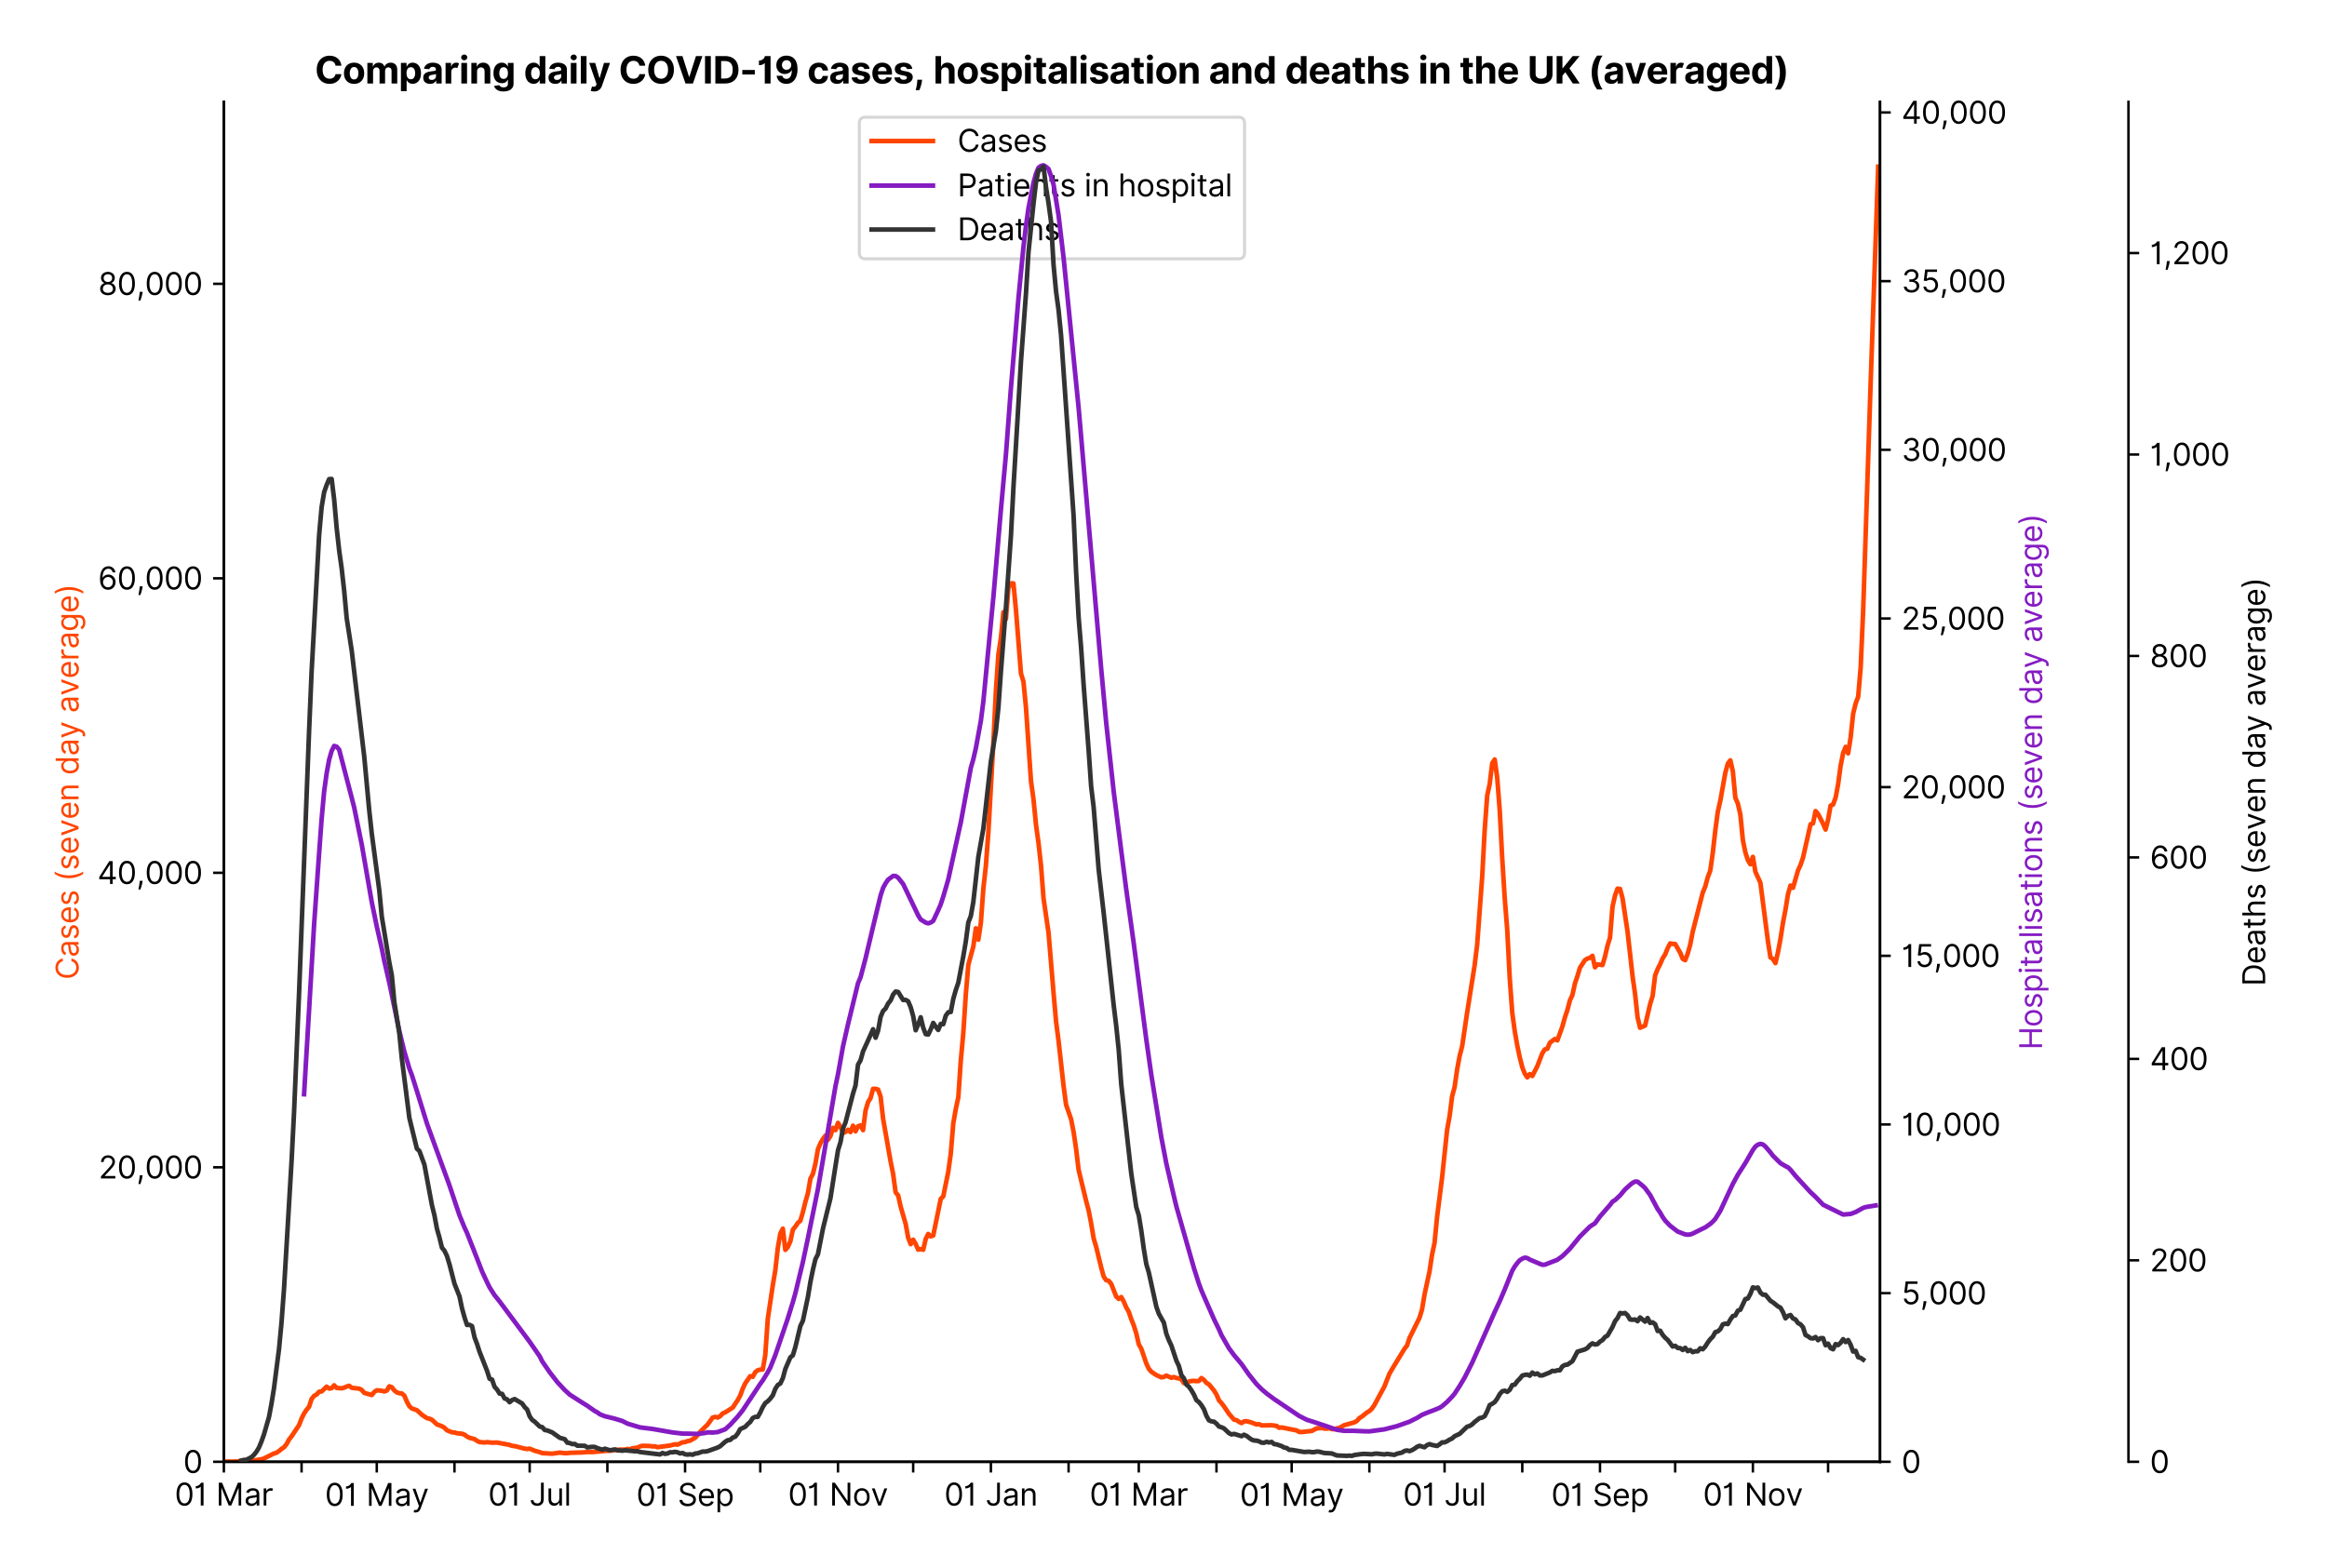 <?xml version="1.0" encoding="utf-8" standalone="no"?>
<!DOCTYPE svg PUBLIC "-//W3C//DTD SVG 1.1//EN"
  "http://www.w3.org/Graphics/SVG/1.1/DTD/svg11.dtd">
<svg xmlns:xlink="http://www.w3.org/1999/xlink" viewBox="0 0 758.731 511.234" xmlns="http://www.w3.org/2000/svg" version="1.1">
 <defs>
  <style type="text/css">*{stroke-linejoin: round; stroke-linecap: butt}</style>
 </defs>
 <g id="figure_1">
  <g id="patch_1">
   <path d="M 0 511.234 
L 758.731 511.234 
L 758.731 0 
L 0 0 
z
" style="fill: #ffffff"/>
  </g>
  <g id="axes_1">
   <g id="patch_2">
    <path d="M 72.992 476.745 
L 612.992 476.745 
L 612.992 33.225 
L 72.992 33.225 
z
" style="fill: #ffffff"/>
   </g>
   <g id="matplotlib.axis_1">
    <g id="xtick_1">
     <g id="line2d_1">
      <defs>
       <path id="m2afc52b799" d="M 0 0 
L 0 3.5 
" style="stroke: #000000; stroke-width: 0.8"/>
      </defs>
      <g>
       <use xlink:href="#m2afc52b799" x="72.992" y="476.745" style="stroke: #000000; stroke-width: 0.8"/>
      </g>
     </g>
     <g id="text_1">
      <!-- 01 Mar -->
      <g transform="translate(56.955 491.018)scale(0.1 -0.1)">
       <defs>
        <path id="Inter-Regular-30" d="M 2000 -64 
Q 1230 -64 806 561 
Q 382 1186 382 2327 
Q 382 3459 809 4088 
Q 1236 4718 2000 4718 
Q 2764 4718 3191 4088 
Q 3618 3459 3618 2327 
Q 3618 1186 3194 561 
Q 2771 -64 2000 -64 
z
M 2000 436 
Q 2509 436 2791 927 
Q 3073 1418 3073 2327 
Q 3073 3234 2789 3730 
Q 2505 4227 2000 4227 
Q 1496 4227 1211 3730 
Q 927 3234 927 2327 
Q 927 1418 1210 927 
Q 1493 436 2000 436 
z
" transform="scale(0.016)"/>
        <path id="Inter-Regular-31" d="M 1973 4655 
L 1973 0 
L 1409 0 
L 1409 3836 
L 1373 3836 
Q 1341 3773 1209 3692 
Q 1077 3611 868 3551 
Q 659 3491 391 3491 
L 391 3964 
Q 661 3964 859 4061 
Q 1057 4159 1190 4291 
Q 1323 4423 1392 4529 
Q 1461 4636 1473 4655 
L 1973 4655 
z
" transform="scale(0.016)"/>
        <path id="Inter-Regular-20" transform="scale(0.016)"/>
        <path id="Inter-Regular-4d" d="M 564 4655 
L 1236 4655 
L 2818 791 
L 2873 791 
L 4455 4655 
L 5127 4655 
L 5127 0 
L 4600 0 
L 4600 3536 
L 4555 3536 
L 3100 0 
L 2591 0 
L 1136 3536 
L 1091 3536 
L 1091 0 
L 564 0 
L 564 4655 
z
" transform="scale(0.016)"/>
        <path id="Inter-Regular-61" d="M 1518 -82 
Q 1186 -82 916 44 
Q 646 170 486 410 
Q 327 650 327 991 
Q 327 1291 445 1478 
Q 564 1666 761 1773 
Q 959 1880 1199 1933 
Q 1439 1986 1682 2018 
Q 2000 2059 2199 2080 
Q 2398 2102 2490 2154 
Q 2582 2207 2582 2336 
L 2582 2355 
Q 2582 2691 2399 2877 
Q 2216 3064 1846 3064 
Q 1461 3064 1243 2895 
Q 1025 2727 936 2536 
L 427 2718 
Q 564 3036 792 3214 
Q 1021 3393 1292 3464 
Q 1564 3536 1827 3536 
Q 1996 3536 2215 3496 
Q 2434 3457 2640 3334 
Q 2846 3211 2982 2963 
Q 3118 2716 3118 2300 
L 3118 0 
L 2582 0 
L 2582 473 
L 2555 473 
Q 2500 359 2373 229 
Q 2246 100 2034 9 
Q 1823 -82 1518 -82 
z
M 1600 400 
Q 1918 400 2137 525 
Q 2357 650 2469 847 
Q 2582 1045 2582 1264 
L 2582 1755 
Q 2548 1714 2433 1681 
Q 2318 1648 2169 1624 
Q 2021 1600 1881 1583 
Q 1741 1566 1655 1555 
Q 1446 1527 1265 1467 
Q 1084 1407 974 1287 
Q 864 1168 864 964 
Q 864 684 1072 542 
Q 1280 400 1600 400 
z
" transform="scale(0.016)"/>
        <path id="Inter-Regular-72" d="M 491 0 
L 491 3491 
L 1009 3491 
L 1009 2964 
L 1046 2964 
Q 1139 3223 1389 3384 
Q 1639 3545 1955 3545 
Q 2100 3545 2209 3511 
Q 2318 3477 2400 3418 
L 2218 2964 
Q 2161 2993 2085 3010 
Q 2009 3027 1909 3027 
Q 1527 3027 1277 2794 
Q 1027 2561 1027 2209 
L 1027 0 
L 491 0 
z
" transform="scale(0.016)"/>
       </defs>
       <use xlink:href="#Inter-Regular-30"/>
       <use xlink:href="#Inter-Regular-31" x="62.5"/>
       <use xlink:href="#Inter-Regular-20" x="106.676"/>
       <use xlink:href="#Inter-Regular-4d" x="134.801"/>
       <use xlink:href="#Inter-Regular-61" x="225.994"/>
       <use xlink:href="#Inter-Regular-72" x="282.386"/>
      </g>
     </g>
    </g>
    <g id="xtick_2">
     <g id="line2d_2">
      <g>
       <use xlink:href="#m2afc52b799" x="98.328" y="476.745" style="stroke: #000000; stroke-width: 0.8"/>
      </g>
     </g>
    </g>
    <g id="xtick_3">
     <g id="line2d_3">
      <g>
       <use xlink:href="#m2afc52b799" x="122.847" y="476.745" style="stroke: #000000; stroke-width: 0.8"/>
      </g>
     </g>
     <g id="text_2">
      <!-- 01 May -->
      <g transform="translate(105.944 491.117)scale(0.1 -0.1)">
       <defs>
        <path id="Inter-Regular-79" d="M 818 -1355 
Q 682 -1355 575 -1333 
Q 468 -1311 427 -1291 
L 564 -818 
Q 857 -893 1053 -814 
Q 1250 -736 1391 -345 
L 1509 -18 
L 218 3491 
L 800 3491 
L 1764 709 
L 1800 709 
L 2764 3491 
L 3346 3491 
L 1846 -564 
Q 1550 -1355 818 -1355 
z
" transform="scale(0.016)"/>
       </defs>
       <use xlink:href="#Inter-Regular-30"/>
       <use xlink:href="#Inter-Regular-31" x="62.5"/>
       <use xlink:href="#Inter-Regular-20" x="106.676"/>
       <use xlink:href="#Inter-Regular-4d" x="134.801"/>
       <use xlink:href="#Inter-Regular-61" x="225.994"/>
       <use xlink:href="#Inter-Regular-79" x="282.386"/>
      </g>
     </g>
    </g>
    <g id="xtick_4">
     <g id="line2d_4">
      <g>
       <use xlink:href="#m2afc52b799" x="148.183" y="476.745" style="stroke: #000000; stroke-width: 0.8"/>
      </g>
     </g>
    </g>
    <g id="xtick_5">
     <g id="line2d_5">
      <g>
       <use xlink:href="#m2afc52b799" x="172.701" y="476.745" style="stroke: #000000; stroke-width: 0.8"/>
      </g>
     </g>
     <g id="text_3">
      <!-- 01 Jul -->
      <g transform="translate(159.158 491.018)scale(0.1 -0.1)">
       <defs>
        <path id="Inter-Regular-4a" d="M 2346 4655 
L 2909 4655 
L 2909 1327 
Q 2909 657 2549 296 
Q 2189 -64 1582 -64 
Q 1200 -64 902 76 
Q 605 216 434 475 
Q 264 734 264 1091 
L 818 1091 
Q 818 795 1034 615 
Q 1250 436 1582 436 
Q 1948 436 2147 664 
Q 2346 893 2346 1327 
L 2346 4655 
z
" transform="scale(0.016)"/>
        <path id="Inter-Regular-75" d="M 2691 1427 
L 2691 3491 
L 3227 3491 
L 3227 0 
L 2691 0 
L 2691 591 
L 2655 591 
Q 2532 325 2273 140 
Q 2014 -45 1618 -45 
Q 1127 -45 809 280 
Q 491 605 491 1273 
L 491 3491 
L 1027 3491 
L 1027 1309 
Q 1027 927 1242 700 
Q 1457 473 1791 473 
Q 1991 473 2199 575 
Q 2407 677 2549 888 
Q 2691 1100 2691 1427 
z
" transform="scale(0.016)"/>
        <path id="Inter-Regular-6c" d="M 1027 4655 
L 1027 0 
L 491 0 
L 491 4655 
L 1027 4655 
z
" transform="scale(0.016)"/>
       </defs>
       <use xlink:href="#Inter-Regular-30"/>
       <use xlink:href="#Inter-Regular-31" x="62.5"/>
       <use xlink:href="#Inter-Regular-20" x="106.676"/>
       <use xlink:href="#Inter-Regular-4a" x="134.801"/>
       <use xlink:href="#Inter-Regular-75" x="189.063"/>
       <use xlink:href="#Inter-Regular-6c" x="247.159"/>
      </g>
     </g>
    </g>
    <g id="xtick_6">
     <g id="line2d_6">
      <g>
       <use xlink:href="#m2afc52b799" x="198.037" y="476.745" style="stroke: #000000; stroke-width: 0.8"/>
      </g>
     </g>
    </g>
    <g id="xtick_7">
     <g id="line2d_7">
      <g>
       <use xlink:href="#m2afc52b799" x="223.373" y="476.745" style="stroke: #000000; stroke-width: 0.8"/>
      </g>
     </g>
     <g id="text_4">
      <!-- 01 Sep -->
      <g transform="translate(207.486 491.117)scale(0.1 -0.1)">
       <defs>
        <path id="Inter-Regular-53" d="M 3109 3491 
Q 3068 3836 2777 4027 
Q 2486 4218 2064 4218 
Q 1600 4218 1318 3999 
Q 1036 3780 1036 3445 
Q 1036 3195 1189 3042 
Q 1343 2889 1553 2803 
Q 1764 2718 1936 2673 
L 2409 2545 
Q 2591 2498 2815 2414 
Q 3039 2330 3244 2185 
Q 3450 2041 3584 1816 
Q 3718 1591 3718 1264 
Q 3718 886 3521 581 
Q 3325 277 2949 97 
Q 2573 -82 2036 -82 
Q 1286 -82 845 272 
Q 405 627 364 1200 
L 946 1200 
Q 968 936 1124 764 
Q 1280 593 1519 510 
Q 1759 427 2036 427 
Q 2359 427 2616 533 
Q 2873 639 3023 828 
Q 3173 1018 3173 1273 
Q 3173 1505 3043 1650 
Q 2914 1795 2702 1886 
Q 2491 1977 2246 2045 
L 1673 2209 
Q 1127 2366 809 2657 
Q 491 2948 491 3418 
Q 491 3809 703 4101 
Q 916 4393 1276 4555 
Q 1636 4718 2082 4718 
Q 2532 4718 2882 4558 
Q 3232 4398 3437 4120 
Q 3643 3843 3655 3491 
L 3109 3491 
z
" transform="scale(0.016)"/>
        <path id="Inter-Regular-65" d="M 1955 -73 
Q 1450 -73 1085 151 
Q 721 375 524 778 
Q 327 1182 327 1718 
Q 327 2255 524 2665 
Q 721 3075 1074 3305 
Q 1427 3536 1900 3536 
Q 2173 3536 2439 3445 
Q 2705 3355 2923 3151 
Q 3141 2948 3270 2614 
Q 3400 2280 3400 1791 
L 3400 1564 
L 866 1564 
Q 884 1005 1183 707 
Q 1482 409 1955 409 
Q 2271 409 2498 545 
Q 2725 682 2827 955 
L 3346 809 
Q 3223 414 2854 170 
Q 2486 -73 1955 -73 
z
M 866 2027 
L 2855 2027 
Q 2855 2470 2595 2762 
Q 2336 3055 1900 3055 
Q 1593 3055 1368 2911 
Q 1143 2768 1013 2533 
Q 884 2298 866 2027 
z
" transform="scale(0.016)"/>
        <path id="Inter-Regular-70" d="M 491 -1309 
L 491 3491 
L 1009 3491 
L 1009 2936 
L 1073 2936 
Q 1132 3027 1237 3169 
Q 1343 3311 1542 3423 
Q 1741 3536 2082 3536 
Q 2523 3536 2859 3315 
Q 3196 3095 3384 2690 
Q 3573 2286 3573 1736 
Q 3573 1182 3384 776 
Q 3196 370 2861 148 
Q 2527 -73 2091 -73 
Q 1755 -73 1552 39 
Q 1350 152 1241 296 
Q 1132 441 1073 536 
L 1027 536 
L 1027 -1309 
L 491 -1309 
z
M 1018 1745 
Q 1018 1152 1276 780 
Q 1534 409 2018 409 
Q 2355 409 2581 587 
Q 2807 766 2921 1069 
Q 3036 1373 3036 1745 
Q 3036 2114 2923 2410 
Q 2811 2707 2585 2881 
Q 2359 3055 2018 3055 
Q 1527 3055 1272 2693 
Q 1018 2332 1018 1745 
z
" transform="scale(0.016)"/>
       </defs>
       <use xlink:href="#Inter-Regular-30"/>
       <use xlink:href="#Inter-Regular-31" x="62.5"/>
       <use xlink:href="#Inter-Regular-20" x="106.676"/>
       <use xlink:href="#Inter-Regular-53" x="134.801"/>
       <use xlink:href="#Inter-Regular-65" x="198.58"/>
       <use xlink:href="#Inter-Regular-70" x="256.818"/>
      </g>
     </g>
    </g>
    <g id="xtick_8">
     <g id="line2d_8">
      <g>
       <use xlink:href="#m2afc52b799" x="247.892" y="476.745" style="stroke: #000000; stroke-width: 0.8"/>
      </g>
     </g>
    </g>
    <g id="xtick_9">
     <g id="line2d_9">
      <g>
       <use xlink:href="#m2afc52b799" x="273.228" y="476.745" style="stroke: #000000; stroke-width: 0.8"/>
      </g>
     </g>
     <g id="text_5">
      <!-- 01 Nov -->
      <g transform="translate(256.957 491.018)scale(0.1 -0.1)">
       <defs>
        <path id="Inter-Regular-4e" d="M 4255 4655 
L 4255 0 
L 3709 0 
L 1173 3655 
L 1127 3655 
L 1127 0 
L 564 0 
L 564 4655 
L 1109 4655 
L 3655 991 
L 3700 991 
L 3700 4655 
L 4255 4655 
z
" transform="scale(0.016)"/>
        <path id="Inter-Regular-6f" d="M 1909 -73 
Q 1436 -73 1080 152 
Q 725 377 526 781 
Q 327 1186 327 1727 
Q 327 2273 526 2679 
Q 725 3086 1080 3311 
Q 1436 3536 1909 3536 
Q 2382 3536 2737 3311 
Q 3093 3086 3292 2679 
Q 3491 2273 3491 1727 
Q 3491 1186 3292 781 
Q 3093 377 2737 152 
Q 2382 -73 1909 -73 
z
M 1909 409 
Q 2268 409 2500 593 
Q 2732 777 2843 1077 
Q 2955 1377 2955 1727 
Q 2955 2077 2843 2379 
Q 2732 2682 2500 2868 
Q 2268 3055 1909 3055 
Q 1550 3055 1318 2868 
Q 1086 2682 975 2379 
Q 864 2077 864 1727 
Q 864 1377 975 1077 
Q 1086 777 1318 593 
Q 1550 409 1909 409 
z
" transform="scale(0.016)"/>
        <path id="Inter-Regular-76" d="M 3346 3491 
L 2055 0 
L 1509 0 
L 218 3491 
L 800 3491 
L 1764 709 
L 1800 709 
L 2764 3491 
L 3346 3491 
z
" transform="scale(0.016)"/>
       </defs>
       <use xlink:href="#Inter-Regular-30"/>
       <use xlink:href="#Inter-Regular-31" x="62.5"/>
       <use xlink:href="#Inter-Regular-20" x="106.676"/>
       <use xlink:href="#Inter-Regular-4e" x="134.801"/>
       <use xlink:href="#Inter-Regular-6f" x="210.085"/>
       <use xlink:href="#Inter-Regular-76" x="269.744"/>
      </g>
     </g>
    </g>
    <g id="xtick_10">
     <g id="line2d_10">
      <g>
       <use xlink:href="#m2afc52b799" x="297.747" y="476.745" style="stroke: #000000; stroke-width: 0.8"/>
      </g>
     </g>
    </g>
    <g id="xtick_11">
     <g id="line2d_11">
      <g>
       <use xlink:href="#m2afc52b799" x="323.083" y="476.745" style="stroke: #000000; stroke-width: 0.8"/>
      </g>
     </g>
     <g id="text_6">
      <!-- 01 Jan -->
      <g transform="translate(307.883 491.018)scale(0.1 -0.1)">
       <defs>
        <path id="Inter-Regular-6e" d="M 1027 2100 
L 1027 0 
L 491 0 
L 491 3491 
L 1009 3491 
L 1009 2945 
L 1055 2945 
Q 1177 3211 1427 3373 
Q 1677 3536 2073 3536 
Q 2602 3536 2928 3211 
Q 3255 2886 3255 2218 
L 3255 0 
L 2718 0 
L 2718 2182 
Q 2718 2593 2504 2824 
Q 2291 3055 1918 3055 
Q 1534 3055 1280 2806 
Q 1027 2557 1027 2100 
z
" transform="scale(0.016)"/>
       </defs>
       <use xlink:href="#Inter-Regular-30"/>
       <use xlink:href="#Inter-Regular-31" x="62.5"/>
       <use xlink:href="#Inter-Regular-20" x="106.676"/>
       <use xlink:href="#Inter-Regular-4a" x="134.801"/>
       <use xlink:href="#Inter-Regular-61" x="189.063"/>
       <use xlink:href="#Inter-Regular-6e" x="245.455"/>
      </g>
     </g>
    </g>
    <g id="xtick_12">
     <g id="line2d_12">
      <g>
       <use xlink:href="#m2afc52b799" x="348.418" y="476.745" style="stroke: #000000; stroke-width: 0.8"/>
      </g>
     </g>
    </g>
    <g id="xtick_13">
     <g id="line2d_13">
      <g>
       <use xlink:href="#m2afc52b799" x="371.303" y="476.745" style="stroke: #000000; stroke-width: 0.8"/>
      </g>
     </g>
     <g id="text_7">
      <!-- 01 Mar -->
      <g transform="translate(355.266 491.018)scale(0.1 -0.1)">
       <use xlink:href="#Inter-Regular-30"/>
       <use xlink:href="#Inter-Regular-31" x="62.5"/>
       <use xlink:href="#Inter-Regular-20" x="106.676"/>
       <use xlink:href="#Inter-Regular-4d" x="134.801"/>
       <use xlink:href="#Inter-Regular-61" x="225.994"/>
       <use xlink:href="#Inter-Regular-72" x="282.386"/>
      </g>
     </g>
    </g>
    <g id="xtick_14">
     <g id="line2d_14">
      <g>
       <use xlink:href="#m2afc52b799" x="396.638" y="476.745" style="stroke: #000000; stroke-width: 0.8"/>
      </g>
     </g>
    </g>
    <g id="xtick_15">
     <g id="line2d_15">
      <g>
       <use xlink:href="#m2afc52b799" x="421.157" y="476.745" style="stroke: #000000; stroke-width: 0.8"/>
      </g>
     </g>
     <g id="text_8">
      <!-- 01 May -->
      <g transform="translate(404.254 491.117)scale(0.1 -0.1)">
       <use xlink:href="#Inter-Regular-30"/>
       <use xlink:href="#Inter-Regular-31" x="62.5"/>
       <use xlink:href="#Inter-Regular-20" x="106.676"/>
       <use xlink:href="#Inter-Regular-4d" x="134.801"/>
       <use xlink:href="#Inter-Regular-61" x="225.994"/>
       <use xlink:href="#Inter-Regular-79" x="282.386"/>
      </g>
     </g>
    </g>
    <g id="xtick_16">
     <g id="line2d_16">
      <g>
       <use xlink:href="#m2afc52b799" x="446.493" y="476.745" style="stroke: #000000; stroke-width: 0.8"/>
      </g>
     </g>
    </g>
    <g id="xtick_17">
     <g id="line2d_17">
      <g>
       <use xlink:href="#m2afc52b799" x="471.012" y="476.745" style="stroke: #000000; stroke-width: 0.8"/>
      </g>
     </g>
     <g id="text_9">
      <!-- 01 Jul -->
      <g transform="translate(457.468 491.018)scale(0.1 -0.1)">
       <use xlink:href="#Inter-Regular-30"/>
       <use xlink:href="#Inter-Regular-31" x="62.5"/>
       <use xlink:href="#Inter-Regular-20" x="106.676"/>
       <use xlink:href="#Inter-Regular-4a" x="134.801"/>
       <use xlink:href="#Inter-Regular-75" x="189.063"/>
       <use xlink:href="#Inter-Regular-6c" x="247.159"/>
      </g>
     </g>
    </g>
    <g id="xtick_18">
     <g id="line2d_18">
      <g>
       <use xlink:href="#m2afc52b799" x="496.348" y="476.745" style="stroke: #000000; stroke-width: 0.8"/>
      </g>
     </g>
    </g>
    <g id="xtick_19">
     <g id="line2d_19">
      <g>
       <use xlink:href="#m2afc52b799" x="521.684" y="476.745" style="stroke: #000000; stroke-width: 0.8"/>
      </g>
     </g>
     <g id="text_10">
      <!-- 01 Sep -->
      <g transform="translate(505.796 491.117)scale(0.1 -0.1)">
       <use xlink:href="#Inter-Regular-30"/>
       <use xlink:href="#Inter-Regular-31" x="62.5"/>
       <use xlink:href="#Inter-Regular-20" x="106.676"/>
       <use xlink:href="#Inter-Regular-53" x="134.801"/>
       <use xlink:href="#Inter-Regular-65" x="198.58"/>
       <use xlink:href="#Inter-Regular-70" x="256.818"/>
      </g>
     </g>
    </g>
    <g id="xtick_20">
     <g id="line2d_20">
      <g>
       <use xlink:href="#m2afc52b799" x="546.202" y="476.745" style="stroke: #000000; stroke-width: 0.8"/>
      </g>
     </g>
    </g>
    <g id="xtick_21">
     <g id="line2d_21">
      <g>
       <use xlink:href="#m2afc52b799" x="571.538" y="476.745" style="stroke: #000000; stroke-width: 0.8"/>
      </g>
     </g>
     <g id="text_11">
      <!-- 01 Nov -->
      <g transform="translate(555.267 491.018)scale(0.1 -0.1)">
       <use xlink:href="#Inter-Regular-30"/>
       <use xlink:href="#Inter-Regular-31" x="62.5"/>
       <use xlink:href="#Inter-Regular-20" x="106.676"/>
       <use xlink:href="#Inter-Regular-4e" x="134.801"/>
       <use xlink:href="#Inter-Regular-6f" x="210.085"/>
       <use xlink:href="#Inter-Regular-76" x="269.744"/>
      </g>
     </g>
    </g>
    <g id="xtick_22">
     <g id="line2d_22">
      <g>
       <use xlink:href="#m2afc52b799" x="596.057" y="476.745" style="stroke: #000000; stroke-width: 0.8"/>
      </g>
     </g>
    </g>
   </g>
   <g id="matplotlib.axis_2">
    <g id="ytick_1">
     <g id="line2d_23">
      <defs>
       <path id="m8578d908f4" d="M 0 0 
L -3.5 0 
" style="stroke: #000000; stroke-width: 0.8"/>
      </defs>
      <g>
       <use xlink:href="#m8578d908f4" x="72.992" y="476.745" style="stroke: #000000; stroke-width: 0.8"/>
      </g>
     </g>
     <g id="text_12">
      <!-- 0 -->
      <g transform="translate(59.742 480.382)scale(0.1 -0.1)">
       <use xlink:href="#Inter-Regular-30"/>
      </g>
     </g>
    </g>
    <g id="ytick_2">
     <g id="line2d_24">
      <g>
       <use xlink:href="#m8578d908f4" x="72.992" y="380.699" style="stroke: #000000; stroke-width: 0.8"/>
      </g>
     </g>
     <g id="text_13">
      <!-- 20,000 -->
      <g transform="translate(32.142 384.336)scale(0.1 -0.1)">
       <defs>
        <path id="Inter-Regular-32" d="M 482 0 
L 482 409 
L 2018 2091 
Q 2289 2386 2464 2605 
Q 2639 2825 2724 3019 
Q 2809 3214 2809 3427 
Q 2809 3795 2553 4011 
Q 2298 4227 1918 4227 
Q 1514 4227 1275 3985 
Q 1036 3743 1036 3345 
L 500 3345 
Q 500 3755 688 4064 
Q 877 4373 1203 4545 
Q 1530 4718 1936 4718 
Q 2346 4718 2661 4545 
Q 2977 4373 3156 4079 
Q 3336 3786 3336 3427 
Q 3336 3170 3244 2926 
Q 3152 2682 2926 2383 
Q 2700 2084 2300 1655 
L 1255 536 
L 1255 500 
L 3418 500 
L 3418 0 
L 482 0 
z
" transform="scale(0.016)"/>
        <path id="Inter-Regular-2c" d="M 1291 636 
L 1255 391 
Q 1216 132 1137 -163 
Q 1059 -459 975 -720 
Q 891 -982 836 -1136 
L 427 -1136 
Q 457 -991 504 -752 
Q 552 -514 601 -219 
Q 650 75 682 382 
L 709 636 
L 1291 636 
z
" transform="scale(0.016)"/>
       </defs>
       <use xlink:href="#Inter-Regular-32"/>
       <use xlink:href="#Inter-Regular-30" x="60.511"/>
       <use xlink:href="#Inter-Regular-2c" x="123.011"/>
       <use xlink:href="#Inter-Regular-30" x="150.994"/>
       <use xlink:href="#Inter-Regular-30" x="213.494"/>
       <use xlink:href="#Inter-Regular-30" x="275.994"/>
      </g>
     </g>
    </g>
    <g id="ytick_3">
     <g id="line2d_25">
      <g>
       <use xlink:href="#m8578d908f4" x="72.992" y="284.654" style="stroke: #000000; stroke-width: 0.8"/>
      </g>
     </g>
     <g id="text_14">
      <!-- 40,000 -->
      <g transform="translate(31.773 288.29)scale(0.1 -0.1)">
       <defs>
        <path id="Inter-Regular-34" d="M 373 955 
L 373 1418 
L 2418 4655 
L 3100 4655 
L 3100 1455 
L 3736 1455 
L 3736 955 
L 3100 955 
L 3100 0 
L 2564 0 
L 2564 955 
L 373 955 
z
M 2564 1455 
L 2564 3936 
L 2527 3936 
L 982 1491 
L 982 1455 
L 2564 1455 
z
" transform="scale(0.016)"/>
       </defs>
       <use xlink:href="#Inter-Regular-34"/>
       <use xlink:href="#Inter-Regular-30" x="64.205"/>
       <use xlink:href="#Inter-Regular-2c" x="126.705"/>
       <use xlink:href="#Inter-Regular-30" x="154.688"/>
       <use xlink:href="#Inter-Regular-30" x="217.188"/>
       <use xlink:href="#Inter-Regular-30" x="279.688"/>
      </g>
     </g>
    </g>
    <g id="ytick_4">
     <g id="line2d_26">
      <g>
       <use xlink:href="#m8578d908f4" x="72.992" y="188.608" style="stroke: #000000; stroke-width: 0.8"/>
      </g>
     </g>
     <g id="text_15">
      <!-- 60,000 -->
      <g transform="translate(31.958 192.245)scale(0.1 -0.1)">
       <defs>
        <path id="Inter-Regular-36" d="M 2027 -64 
Q 1741 -59 1454 45 
Q 1168 150 932 399 
Q 696 648 552 1074 
Q 409 1500 409 2145 
Q 409 3386 861 4056 
Q 1314 4727 2100 4727 
Q 2686 4727 3073 4384 
Q 3461 4041 3546 3491 
L 2991 3491 
Q 2914 3811 2691 4019 
Q 2468 4227 2100 4227 
Q 1559 4227 1249 3755 
Q 939 3284 936 2427 
L 973 2427 
Q 1164 2716 1461 2880 
Q 1759 3045 2118 3045 
Q 2518 3045 2850 2846 
Q 3182 2648 3382 2299 
Q 3582 1950 3582 1500 
Q 3582 1068 3389 710 
Q 3196 352 2847 142 
Q 2498 -68 2027 -64 
z
M 2027 436 
Q 2314 436 2542 579 
Q 2771 723 2903 964 
Q 3036 1205 3036 1500 
Q 3036 1789 2908 2026 
Q 2780 2264 2556 2404 
Q 2332 2545 2046 2545 
Q 1757 2545 1525 2397 
Q 1293 2250 1157 2010 
Q 1021 1770 1018 1491 
Q 1018 1214 1149 973 
Q 1280 732 1508 584 
Q 1736 436 2027 436 
z
" transform="scale(0.016)"/>
       </defs>
       <use xlink:href="#Inter-Regular-36"/>
       <use xlink:href="#Inter-Regular-30" x="62.358"/>
       <use xlink:href="#Inter-Regular-2c" x="124.858"/>
       <use xlink:href="#Inter-Regular-30" x="152.841"/>
       <use xlink:href="#Inter-Regular-30" x="215.341"/>
       <use xlink:href="#Inter-Regular-30" x="277.841"/>
      </g>
     </g>
    </g>
    <g id="ytick_5">
     <g id="line2d_27">
      <g>
       <use xlink:href="#m8578d908f4" x="72.992" y="92.562" style="stroke: #000000; stroke-width: 0.8"/>
      </g>
     </g>
     <g id="text_16">
      <!-- 80,000 -->
      <g transform="translate(32.028 96.199)scale(0.1 -0.1)">
       <defs>
        <path id="Inter-Regular-38" d="M 1973 -64 
Q 1505 -64 1147 103 
Q 789 270 589 564 
Q 389 859 391 1236 
Q 389 1532 507 1783 
Q 625 2034 830 2203 
Q 1036 2373 1291 2418 
L 1291 2445 
Q 957 2532 759 2821 
Q 561 3111 564 3482 
Q 561 3836 743 4115 
Q 925 4395 1244 4556 
Q 1564 4718 1973 4718 
Q 2377 4718 2695 4556 
Q 3014 4395 3197 4115 
Q 3380 3836 3382 3482 
Q 3380 3111 3181 2821 
Q 2982 2532 2655 2445 
L 2655 2418 
Q 2907 2373 3109 2203 
Q 3311 2034 3431 1783 
Q 3552 1532 3555 1236 
Q 3552 859 3351 564 
Q 3150 270 2794 103 
Q 2439 -64 1973 -64 
z
M 1973 436 
Q 2446 436 2722 662 
Q 2998 889 3000 1264 
Q 2998 1527 2864 1729 
Q 2730 1932 2499 2048 
Q 2268 2164 1973 2164 
Q 1675 2164 1442 2048 
Q 1209 1932 1076 1729 
Q 943 1527 946 1264 
Q 943 889 1218 662 
Q 1493 436 1973 436 
z
M 1973 2645 
Q 2348 2645 2591 2864 
Q 2834 3084 2836 3445 
Q 2834 3800 2596 4013 
Q 2359 4227 1973 4227 
Q 1582 4227 1344 4013 
Q 1107 3800 1109 3445 
Q 1107 3084 1349 2864 
Q 1591 2645 1973 2645 
z
" transform="scale(0.016)"/>
       </defs>
       <use xlink:href="#Inter-Regular-38"/>
       <use xlink:href="#Inter-Regular-30" x="61.648"/>
       <use xlink:href="#Inter-Regular-2c" x="124.148"/>
       <use xlink:href="#Inter-Regular-30" x="152.131"/>
       <use xlink:href="#Inter-Regular-30" x="214.631"/>
       <use xlink:href="#Inter-Regular-30" x="277.131"/>
      </g>
     </g>
    </g>
    <g id="text_17">
     <!-- Cases (seven day average) -->
     <g style="fill: #ff4500" transform="translate(25.614 319.49)rotate(-90)scale(0.1 -0.1)">
      <defs>
       <path id="Inter-Regular-43" d="M 4309 3200 
L 3746 3200 
Q 3677 3523 3484 3743 
Q 3291 3964 3018 4077 
Q 2746 4191 2436 4191 
Q 2014 4191 1672 3977 
Q 1330 3764 1128 3348 
Q 927 2932 927 2327 
Q 927 1723 1128 1307 
Q 1330 891 1672 677 
Q 2014 464 2436 464 
Q 2746 464 3018 577 
Q 3291 691 3484 911 
Q 3677 1132 3746 1455 
L 4309 1455 
Q 4223 977 3957 637 
Q 3691 298 3298 117 
Q 2905 -64 2436 -64 
Q 1841 -64 1377 227 
Q 914 518 648 1054 
Q 382 1591 382 2327 
Q 382 3064 648 3600 
Q 914 4136 1377 4427 
Q 1841 4718 2436 4718 
Q 2905 4718 3298 4537 
Q 3691 4357 3957 4017 
Q 4223 3677 4309 3200 
z
" transform="scale(0.016)"/>
       <path id="Inter-Regular-73" d="M 2964 2709 
L 2482 2573 
Q 2411 2755 2245 2914 
Q 2080 3073 1727 3073 
Q 1407 3073 1194 2926 
Q 982 2780 982 2555 
Q 982 2355 1127 2239 
Q 1273 2123 1582 2045 
L 2100 1918 
Q 3027 1691 3027 973 
Q 3027 673 2855 436 
Q 2684 200 2377 63 
Q 2071 -73 1664 -73 
Q 1130 -73 780 159 
Q 430 391 336 836 
L 846 964 
Q 989 400 1655 400 
Q 2030 400 2251 560 
Q 2473 720 2473 945 
Q 2473 1316 1955 1436 
L 1373 1573 
Q 893 1686 669 1926 
Q 446 2166 446 2527 
Q 446 2823 613 3050 
Q 780 3277 1069 3406 
Q 1359 3536 1727 3536 
Q 2246 3536 2542 3309 
Q 2839 3082 2964 2709 
z
" transform="scale(0.016)"/>
       <path id="Inter-Regular-28" d="M 682 1964 
Q 682 2823 906 3544 
Q 1130 4266 1546 4873 
L 2018 4873 
Q 1800 4573 1623 4095 
Q 1446 3618 1341 3061 
Q 1236 2505 1236 1964 
Q 1236 1423 1341 866 
Q 1446 309 1623 -168 
Q 1800 -645 2018 -945 
L 1546 -945 
Q 1130 -339 906 383 
Q 682 1105 682 1964 
z
" transform="scale(0.016)"/>
       <path id="Inter-Regular-64" d="M 1809 -73 
Q 1373 -73 1039 148 
Q 705 370 516 776 
Q 327 1182 327 1736 
Q 327 2286 516 2690 
Q 705 3095 1041 3315 
Q 1377 3536 1818 3536 
Q 2159 3536 2358 3423 
Q 2557 3311 2662 3169 
Q 2768 3027 2827 2936 
L 2873 2936 
L 2873 4655 
L 3409 4655 
L 3409 0 
L 2891 0 
L 2891 536 
L 2827 536 
Q 2768 441 2659 296 
Q 2550 152 2348 39 
Q 2146 -73 1809 -73 
z
M 1882 409 
Q 2366 409 2624 780 
Q 2882 1152 2882 1745 
Q 2882 2332 2627 2693 
Q 2373 3055 1882 3055 
Q 1541 3055 1315 2881 
Q 1089 2707 976 2410 
Q 864 2114 864 1745 
Q 864 1373 978 1069 
Q 1093 766 1319 587 
Q 1546 409 1882 409 
z
" transform="scale(0.016)"/>
       <path id="Inter-Regular-67" d="M 1900 -1382 
Q 1316 -1382 976 -1169 
Q 636 -957 473 -682 
L 900 -382 
Q 973 -477 1084 -601 
Q 1196 -725 1390 -817 
Q 1584 -909 1900 -909 
Q 2323 -909 2598 -704 
Q 2873 -500 2873 -64 
L 2873 645 
L 2827 645 
Q 2768 550 2660 410 
Q 2552 270 2351 162 
Q 2150 55 1809 55 
Q 1386 55 1051 255 
Q 716 455 521 836 
Q 327 1218 327 1764 
Q 327 2300 516 2699 
Q 705 3098 1041 3317 
Q 1377 3536 1818 3536 
Q 2159 3536 2360 3423 
Q 2561 3311 2669 3169 
Q 2777 3027 2836 2936 
L 2891 2936 
L 2891 3491 
L 3409 3491 
L 3409 -100 
Q 3409 -550 3205 -833 
Q 3002 -1116 2660 -1249 
Q 2318 -1382 1900 -1382 
z
M 1882 536 
Q 2366 536 2624 864 
Q 2882 1193 2882 1773 
Q 2882 2339 2627 2697 
Q 2373 3055 1882 3055 
Q 1541 3055 1315 2882 
Q 1089 2709 976 2418 
Q 864 2127 864 1773 
Q 864 1227 1120 881 
Q 1377 536 1882 536 
z
" transform="scale(0.016)"/>
       <path id="Inter-Regular-29" d="M 1638 1940 
Q 1638 1081 1414 359 
Q 1191 -362 775 -969 
L 302 -969 
Q 520 -669 697 -191 
Q 875 286 979 842 
Q 1084 1399 1084 1940 
Q 1084 2481 979 3038 
Q 875 3595 697 4072 
Q 520 4549 302 4849 
L 775 4849 
Q 1191 4243 1414 3521 
Q 1638 2799 1638 1940 
z
" transform="scale(0.016)"/>
      </defs>
      <use xlink:href="#Inter-Regular-43"/>
      <use xlink:href="#Inter-Regular-61" x="72.727"/>
      <use xlink:href="#Inter-Regular-73" x="129.119"/>
      <use xlink:href="#Inter-Regular-65" x="181.392"/>
      <use xlink:href="#Inter-Regular-73" x="239.631"/>
      <use xlink:href="#Inter-Regular-20" x="291.903"/>
      <use xlink:href="#Inter-Regular-28" x="320.028"/>
      <use xlink:href="#Inter-Regular-73" x="356.25"/>
      <use xlink:href="#Inter-Regular-65" x="408.523"/>
      <use xlink:href="#Inter-Regular-76" x="466.761"/>
      <use xlink:href="#Inter-Regular-65" x="522.443"/>
      <use xlink:href="#Inter-Regular-6e" x="580.682"/>
      <use xlink:href="#Inter-Regular-20" x="639.205"/>
      <use xlink:href="#Inter-Regular-64" x="667.33"/>
      <use xlink:href="#Inter-Regular-61" x="729.404"/>
      <use xlink:href="#Inter-Regular-79" x="785.796"/>
      <use xlink:href="#Inter-Regular-20" x="841.477"/>
      <use xlink:href="#Inter-Regular-61" x="869.602"/>
      <use xlink:href="#Inter-Regular-76" x="925.994"/>
      <use xlink:href="#Inter-Regular-65" x="981.676"/>
      <use xlink:href="#Inter-Regular-72" x="1039.915"/>
      <use xlink:href="#Inter-Regular-61" x="1078.267"/>
      <use xlink:href="#Inter-Regular-67" x="1134.659"/>
      <use xlink:href="#Inter-Regular-65" x="1195.597"/>
      <use xlink:href="#Inter-Regular-29" x="1253.835"/>
     </g>
    </g>
   </g>
   <g id="line2d_28">
    <path d="M 53.377 476.743 
L 76.261 476.676 
L 81.982 476.418 
L 85.252 475.907 
L 86.069 475.663 
L 89.338 474.03 
L 90.155 473.801 
L 90.973 473.241 
L 91.79 472.542 
L 92.607 472.009 
L 93.424 470.99 
L 94.242 469.497 
L 95.059 468.454 
L 97.511 464.778 
L 98.328 462.641 
L 99.145 460.999 
L 99.963 459.776 
L 100.78 458.786 
L 101.597 456.25 
L 102.415 455.236 
L 103.232 454.798 
L 104.049 453.907 
L 104.866 453.802 
L 106.501 452.246 
L 107.318 452.871 
L 108.136 452.735 
L 108.953 451.799 
L 109.77 452.664 
L 111.405 452.776 
L 112.222 452.576 
L 113.039 452.19 
L 113.857 451.961 
L 114.674 452.614 
L 117.126 452.889 
L 117.943 453.31 
L 118.76 454.261 
L 121.212 454.979 
L 122.03 453.985 
L 122.847 453.426 
L 124.481 453.584 
L 125.299 453.807 
L 126.116 453.526 
L 126.933 452.13 
L 127.751 452.417 
L 128.568 453.481 
L 129.385 454.106 
L 130.202 454.391 
L 131.02 454.465 
L 131.837 455.153 
L 132.654 457.121 
L 133.472 458.609 
L 134.289 459.356 
L 135.923 459.909 
L 137.558 461.407 
L 139.193 462.506 
L 140.01 462.693 
L 140.827 463.03 
L 142.462 464.548 
L 144.096 465.143 
L 144.914 465.642 
L 145.731 466.46 
L 147.365 467.137 
L 148.183 467.175 
L 149 467.443 
L 150.635 467.597 
L 151.452 467.902 
L 152.269 468.511 
L 153.086 468.93 
L 154.721 469.335 
L 155.538 469.931 
L 156.356 470.3 
L 157.99 470.466 
L 158.807 470.337 
L 160.442 470.513 
L 162.077 470.469 
L 166.163 471.238 
L 166.98 471.555 
L 167.798 471.624 
L 171.067 472.452 
L 171.884 472.579 
L 172.701 472.459 
L 174.336 473.147 
L 175.971 473.594 
L 176.788 473.918 
L 180.057 474.105 
L 182.509 473.75 
L 184.143 473.939 
L 184.961 473.939 
L 185.778 473.819 
L 189.864 473.696 
L 191.499 473.554 
L 193.134 473.582 
L 198.037 473.136 
L 198.855 473.136 
L 200.489 472.929 
L 202.124 472.769 
L 203.758 472.778 
L 204.576 472.559 
L 205.393 472.668 
L 206.21 472.34 
L 207.845 472.137 
L 208.662 471.746 
L 209.479 471.527 
L 211.931 471.601 
L 212.749 471.736 
L 213.566 471.7 
L 214.383 471.98 
L 216.835 471.657 
L 218.47 471.43 
L 220.104 471.03 
L 220.921 471.153 
L 222.556 470.393 
L 223.373 470.317 
L 224.191 470.001 
L 225.008 469.855 
L 226.642 468.916 
L 227.46 468.043 
L 228.277 466.985 
L 230.729 464.584 
L 232.363 462.331 
L 233.181 462.097 
L 233.998 462.321 
L 234.815 461.878 
L 235.633 460.965 
L 236.45 460.638 
L 238.902 459.076 
L 240.536 456.628 
L 241.354 455.128 
L 242.171 452.906 
L 242.988 451.155 
L 244.623 448.813 
L 245.44 449.035 
L 246.257 447.514 
L 247.075 446.876 
L 247.892 446.684 
L 248.709 446.62 
L 249.527 441.934 
L 250.344 430.087 
L 251.978 419.146 
L 252.796 414.306 
L 253.613 407.017 
L 254.43 402.286 
L 255.248 400.712 
L 256.065 407.633 
L 256.882 406.688 
L 257.699 404.841 
L 258.517 401.025 
L 259.334 400.037 
L 260.151 398.812 
L 260.969 398.123 
L 261.786 395.303 
L 262.603 391.988 
L 263.42 389.177 
L 264.238 384.4 
L 265.055 382.848 
L 265.872 379.5 
L 266.69 374.807 
L 267.507 372.881 
L 268.324 371.449 
L 269.141 370.383 
L 269.959 371.746 
L 270.776 370.496 
L 271.593 367.837 
L 272.411 368.59 
L 273.228 366.214 
L 274.045 367.544 
L 274.862 369.511 
L 275.68 369.185 
L 276.497 368.447 
L 277.314 369.214 
L 278.132 367.127 
L 278.949 368.967 
L 279.766 367.32 
L 280.583 367.05 
L 281.401 368.578 
L 282.218 362.178 
L 283.035 359.424 
L 283.853 358.118 
L 284.67 355.107 
L 285.487 355.098 
L 286.305 355.345 
L 287.122 357.637 
L 287.939 364.879 
L 290.391 378.828 
L 291.208 382.885 
L 292.026 388.889 
L 292.843 389.847 
L 293.66 393.524 
L 295.295 399.173 
L 296.112 403.637 
L 296.929 405.778 
L 297.747 404.316 
L 298.564 405.717 
L 299.381 407.553 
L 300.198 407.364 
L 301.016 407.591 
L 301.833 404.081 
L 302.65 402.443 
L 303.468 403.23 
L 304.285 402.95 
L 306.737 390.998 
L 307.554 390.192 
L 309.189 382.156 
L 310.006 376.268 
L 310.823 366.376 
L 311.64 361.687 
L 312.458 357.88 
L 313.275 345.887 
L 314.092 336.899 
L 314.91 324.307 
L 315.727 314.651 
L 317.361 308.674 
L 318.179 302.747 
L 318.996 306.47 
L 319.813 300.968 
L 320.631 289.764 
L 321.448 282.364 
L 322.265 271.377 
L 323.9 242.156 
L 324.717 225.356 
L 325.534 213.419 
L 326.352 208.081 
L 327.169 199.644 
L 327.986 201.89 
L 328.804 191.758 
L 329.621 190.241 
L 330.438 190.275 
L 331.255 198.929 
L 332.89 219.634 
L 333.707 222.334 
L 334.525 230.767 
L 336.159 254.733 
L 336.976 260.656 
L 337.794 269.011 
L 338.611 274.924 
L 339.428 282.327 
L 340.246 292.96 
L 341.88 304.203 
L 343.515 323.828 
L 344.332 333.156 
L 345.149 339.476 
L 346.784 354.198 
L 347.601 360.314 
L 349.236 365.005 
L 350.053 369.194 
L 350.87 374.714 
L 351.688 381.55 
L 354.139 391.675 
L 354.957 394.746 
L 355.774 398.992 
L 356.591 403.89 
L 357.409 406.614 
L 359.043 413.356 
L 359.86 416.332 
L 360.678 417.525 
L 361.495 417.728 
L 362.312 418.714 
L 363.947 422.843 
L 364.764 423.624 
L 365.582 423.023 
L 366.399 424.488 
L 367.216 426.395 
L 368.033 427.817 
L 368.851 430.22 
L 369.668 432.259 
L 370.485 434.866 
L 371.303 438.423 
L 372.12 439.863 
L 373.754 444.641 
L 374.572 446.408 
L 375.389 447.365 
L 377.024 448.463 
L 378.658 449.207 
L 379.475 449.083 
L 380.293 448.629 
L 381.927 449.36 
L 382.745 449.101 
L 383.562 449.425 
L 384.379 449.54 
L 385.196 449.849 
L 386.014 451.088 
L 386.831 451.052 
L 387.648 450.576 
L 388.466 450.402 
L 389.283 450.344 
L 390.1 450.449 
L 390.917 450.385 
L 391.735 449.434 
L 392.552 450.033 
L 393.369 451.027 
L 394.187 451.499 
L 395.821 453.483 
L 396.638 454.799 
L 397.456 456.71 
L 398.273 457.596 
L 399.09 458.67 
L 400.725 461.107 
L 402.36 462.986 
L 403.177 463.159 
L 403.994 463.731 
L 404.811 464.12 
L 405.629 463.567 
L 406.446 463.503 
L 408.081 463.935 
L 409.715 464.578 
L 410.532 464.474 
L 411.35 464.889 
L 414.619 464.823 
L 416.253 465.039 
L 417.071 465.656 
L 417.888 465.545 
L 422.792 466.52 
L 423.609 467.027 
L 424.426 467.042 
L 427.695 466.688 
L 429.33 465.84 
L 430.965 465.714 
L 431.782 465.918 
L 432.599 465.932 
L 433.416 465.825 
L 434.234 466.084 
L 435.051 466.126 
L 435.868 465.844 
L 436.686 465.695 
L 438.32 464.801 
L 441.589 463.886 
L 442.407 463.428 
L 443.224 462.499 
L 444.041 462.016 
L 445.676 460.679 
L 446.493 460.218 
L 447.31 459.429 
L 448.128 458.241 
L 449.762 455.207 
L 451.397 452.187 
L 453.031 448.007 
L 454.666 445.259 
L 457.935 439.904 
L 458.752 438.865 
L 459.57 436.385 
L 462.839 429.786 
L 463.656 427.075 
L 464.473 422.218 
L 466.108 414.651 
L 466.925 409.197 
L 467.743 405.361 
L 468.56 396.967 
L 470.194 384.079 
L 471.829 368.574 
L 472.646 364.035 
L 473.464 357.606 
L 474.281 354.542 
L 475.098 348.852 
L 475.915 344.406 
L 476.733 341.277 
L 478.367 330.256 
L 480.819 314.787 
L 481.636 308.096 
L 483.271 286.029 
L 484.088 270.726 
L 484.906 259.482 
L 485.723 255.723 
L 486.54 248.933 
L 487.358 247.697 
L 488.175 253.629 
L 488.992 264.249 
L 489.809 279.945 
L 490.627 292.972 
L 491.444 303.262 
L 492.261 319.074 
L 493.079 330.304 
L 493.896 336.334 
L 494.713 340.976 
L 495.53 344.853 
L 496.348 348.079 
L 497.165 350.136 
L 497.982 351.385 
L 498.8 350.302 
L 499.617 350.921 
L 501.251 347.728 
L 502.886 343.497 
L 503.703 342.249 
L 504.521 342.043 
L 505.338 340.082 
L 506.972 338.847 
L 507.79 339.313 
L 509.424 334.772 
L 510.242 331.827 
L 511.059 329.427 
L 511.876 326.262 
L 512.693 324.521 
L 513.511 320.746 
L 514.328 318.361 
L 515.145 315.626 
L 516.78 313.121 
L 517.597 312.619 
L 518.414 312.38 
L 519.232 311.733 
L 520.049 315.464 
L 520.866 314.542 
L 522.501 314.735 
L 523.318 311.97 
L 524.136 308.422 
L 524.953 305.805 
L 525.77 295.709 
L 526.587 292.068 
L 527.405 289.816 
L 528.222 289.913 
L 529.039 292.968 
L 530.674 303.855 
L 532.308 318.418 
L 533.126 324.166 
L 533.943 331.783 
L 534.76 335.193 
L 536.395 334.482 
L 538.029 327.477 
L 538.847 324.827 
L 539.664 318.104 
L 540.481 316.065 
L 541.299 314.471 
L 542.116 312.547 
L 542.933 311.271 
L 543.75 309.239 
L 544.568 307.687 
L 545.385 307.845 
L 546.202 307.876 
L 547.837 310.72 
L 548.654 312.698 
L 549.471 313.148 
L 550.289 311.002 
L 551.106 308.106 
L 551.923 303.861 
L 555.192 291.113 
L 556.01 289.106 
L 556.827 286.111 
L 557.644 283.939 
L 558.462 278.126 
L 559.279 270.877 
L 560.096 264.75 
L 560.913 261.17 
L 562.548 252.041 
L 563.365 249.046 
L 564.183 247.974 
L 565 251.527 
L 565.817 260.163 
L 566.635 262.073 
L 567.452 265.639 
L 568.269 273.986 
L 569.086 277.987 
L 569.904 280.53 
L 570.721 281.87 
L 571.538 279.462 
L 572.356 284.325 
L 573.99 287.903 
L 576.442 306.925 
L 577.259 312.245 
L 578.077 312.758 
L 578.894 314.109 
L 579.711 310.584 
L 580.528 306.23 
L 581.346 300.977 
L 582.163 296.715 
L 582.98 291.65 
L 583.798 288.819 
L 584.615 289.551 
L 586.249 283.88 
L 587.067 282.103 
L 587.884 279.711 
L 590.336 268.826 
L 591.153 268.529 
L 591.97 264.516 
L 592.788 265.459 
L 594.422 268.654 
L 595.24 270.553 
L 596.057 267.33 
L 596.874 262.73 
L 597.691 262.392 
L 598.509 260.141 
L 599.326 255.811 
L 600.143 249.722 
L 600.961 245.623 
L 601.778 243.587 
L 602.595 245.698 
L 603.413 240.477 
L 604.23 232.777 
L 605.047 229.441 
L 605.864 227.244 
L 606.682 217.695 
L 607.499 198.988 
L 609.951 124.412 
L 612.403 54.345 
L 612.403 54.345 
" clip-path="url(#pccab561d23)" style="fill: none; stroke: #ff4500; stroke-width: 1.5; stroke-linecap: square"/>
   </g>
   <g id="patch_3">
    <path d="M 72.992 476.745 
L 72.992 33.225 
" style="fill: none; stroke: #000000; stroke-width: 0.8; stroke-linejoin: miter; stroke-linecap: square"/>
   </g>
   <g id="patch_4">
    <path d="M 612.992 476.745 
L 612.992 33.225 
" style="fill: none; stroke: #000000; stroke-width: 0.8; stroke-linejoin: miter; stroke-linecap: square"/>
   </g>
   <g id="patch_5">
    <path d="M 72.992 476.745 
L 612.992 476.745 
" style="fill: none; stroke: #000000; stroke-width: 0.8; stroke-linejoin: miter; stroke-linecap: square"/>
   </g>
   <g id="text_18">
    <!-- Comparing daily COVID-19 cases, hospitalisation and deaths in the UK (averaged) -->
    <g transform="translate(102.652 27.225)scale(0.12 -0.12)">
     <defs>
      <path id="Inter-Bold-43" d="M 4511 3025 
L 3516 3025 
Q 3459 3409 3188 3628 
Q 2918 3848 2514 3848 
Q 1973 3848 1647 3451 
Q 1321 3055 1321 2327 
Q 1321 1582 1649 1194 
Q 1977 807 2507 807 
Q 2900 807 3173 1012 
Q 3446 1218 3516 1591 
L 4511 1586 
Q 4459 1159 4207 782 
Q 3955 405 3522 170 
Q 3089 -64 2491 -64 
Q 1868 -64 1378 218 
Q 889 500 606 1034 
Q 323 1568 323 2327 
Q 323 3089 609 3623 
Q 896 4157 1386 4437 
Q 1877 4718 2491 4718 
Q 3030 4718 3463 4519 
Q 3896 4320 4172 3942 
Q 4448 3564 4511 3025 
z
" transform="scale(0.016)"/>
      <path id="Inter-Bold-6f" d="M 1964 -68 
Q 1434 -68 1049 158 
Q 664 384 455 789 
Q 246 1195 246 1732 
Q 246 2273 455 2678 
Q 664 3084 1049 3310 
Q 1434 3536 1964 3536 
Q 2493 3536 2878 3310 
Q 3264 3084 3473 2678 
Q 3682 2273 3682 1732 
Q 3682 1195 3473 789 
Q 3264 384 2878 158 
Q 2493 -68 1964 -68 
z
M 1968 682 
Q 2327 682 2512 982 
Q 2698 1282 2698 1739 
Q 2698 2195 2512 2496 
Q 2327 2798 1968 2798 
Q 1602 2798 1416 2496 
Q 1230 2195 1230 1739 
Q 1230 1282 1416 982 
Q 1602 682 1968 682 
z
" transform="scale(0.016)"/>
      <path id="Inter-Bold-6d" d="M 386 0 
L 386 3491 
L 1309 3491 
L 1309 2875 
L 1350 2875 
Q 1459 3184 1715 3360 
Q 1971 3536 2323 3536 
Q 2682 3536 2934 3358 
Q 3186 3180 3271 2875 
L 3307 2875 
Q 3414 3175 3694 3355 
Q 3975 3536 4359 3536 
Q 4848 3536 5153 3226 
Q 5459 2916 5459 2348 
L 5459 0 
L 4493 0 
L 4493 2157 
Q 4493 2448 4338 2593 
Q 4184 2739 3952 2739 
Q 3689 2739 3541 2570 
Q 3393 2402 3393 2132 
L 3393 0 
L 2455 0 
L 2455 2177 
Q 2455 2434 2308 2586 
Q 2161 2739 1923 2739 
Q 1682 2739 1518 2562 
Q 1355 2386 1355 2095 
L 1355 0 
L 386 0 
z
" transform="scale(0.016)"/>
      <path id="Inter-Bold-70" d="M 386 -1309 
L 386 3491 
L 1341 3491 
L 1341 2905 
L 1384 2905 
Q 1450 3048 1570 3193 
Q 1691 3339 1888 3437 
Q 2086 3536 2377 3536 
Q 2761 3536 3081 3337 
Q 3402 3139 3596 2740 
Q 3791 2341 3791 1741 
Q 3791 1157 3602 756 
Q 3414 355 3093 149 
Q 2773 -57 2375 -57 
Q 2093 -57 1896 36 
Q 1700 130 1576 272 
Q 1452 414 1384 559 
L 1355 559 
L 1355 -1309 
L 386 -1309 
z
M 1334 1745 
Q 1334 1280 1526 997 
Q 1718 714 2068 714 
Q 2425 714 2613 1001 
Q 2802 1289 2802 1745 
Q 2802 2200 2614 2483 
Q 2427 2766 2068 2766 
Q 1716 2766 1525 2490 
Q 1334 2214 1334 1745 
z
" transform="scale(0.016)"/>
      <path id="Inter-Bold-61" d="M 1382 -66 
Q 882 -66 552 195 
Q 223 457 223 975 
Q 223 1366 407 1588 
Q 591 1811 890 1914 
Q 1189 2018 1534 2050 
Q 1989 2095 2184 2145 
Q 2380 2195 2380 2364 
L 2380 2377 
Q 2380 2593 2244 2711 
Q 2109 2830 1861 2830 
Q 1600 2830 1445 2716 
Q 1291 2602 1241 2427 
L 346 2500 
Q 446 2977 842 3256 
Q 1239 3536 1866 3536 
Q 2255 3536 2593 3413 
Q 2932 3291 3140 3030 
Q 3348 2770 3348 2355 
L 3348 0 
L 2430 0 
L 2430 484 
L 2402 484 
Q 2275 241 2021 87 
Q 1768 -66 1382 -66 
z
M 1659 602 
Q 1977 602 2181 787 
Q 2386 973 2386 1248 
L 2386 1618 
Q 2330 1580 2210 1550 
Q 2091 1520 1956 1498 
Q 1821 1477 1714 1461 
Q 1459 1425 1303 1318 
Q 1148 1211 1148 1007 
Q 1148 807 1292 704 
Q 1436 602 1659 602 
z
" transform="scale(0.016)"/>
      <path id="Inter-Bold-72" d="M 386 0 
L 386 3491 
L 1325 3491 
L 1325 2882 
L 1361 2882 
Q 1457 3207 1681 3374 
Q 1905 3541 2200 3541 
Q 2341 3541 2461 3507 
Q 2582 3473 2677 3414 
L 2386 2614 
Q 2318 2648 2237 2671 
Q 2157 2695 2057 2695 
Q 1764 2695 1560 2495 
Q 1357 2295 1355 1975 
L 1355 0 
L 386 0 
z
" transform="scale(0.016)"/>
      <path id="Inter-Bold-69" d="M 386 0 
L 386 3491 
L 1355 3491 
L 1355 0 
L 386 0 
z
M 876 3941 
Q 662 3941 507 4085 
Q 353 4230 353 4432 
Q 353 4634 507 4777 
Q 662 4920 876 4920 
Q 1092 4920 1246 4777 
Q 1401 4634 1401 4432 
Q 1401 4230 1246 4085 
Q 1092 3941 876 3941 
z
" transform="scale(0.016)"/>
      <path id="Inter-Bold-6e" d="M 1355 2018 
L 1355 0 
L 386 0 
L 386 3491 
L 1309 3491 
L 1309 2875 
L 1350 2875 
Q 1468 3180 1739 3358 
Q 2011 3536 2400 3536 
Q 2946 3536 3275 3185 
Q 3605 2834 3605 2223 
L 3605 0 
L 2636 0 
L 2636 2050 
Q 2639 2370 2473 2551 
Q 2307 2732 2016 2732 
Q 1723 2732 1540 2544 
Q 1357 2357 1355 2018 
z
" transform="scale(0.016)"/>
      <path id="Inter-Bold-67" d="M 1959 -1359 
Q 1255 -1359 852 -1082 
Q 450 -805 364 -409 
L 1259 -289 
Q 1318 -430 1489 -547 
Q 1661 -664 1982 -664 
Q 2298 -664 2503 -514 
Q 2709 -364 2709 -20 
L 2709 618 
L 2668 618 
Q 2573 402 2332 226 
Q 2091 50 1673 50 
Q 1280 50 958 234 
Q 636 418 446 795 
Q 257 1173 257 1752 
Q 257 2348 451 2743 
Q 646 3139 967 3337 
Q 1289 3536 1671 3536 
Q 1964 3536 2161 3437 
Q 2359 3339 2482 3193 
Q 2605 3048 2668 2905 
L 2705 2905 
L 2705 3491 
L 3666 3491 
L 3666 -34 
Q 3666 -468 3446 -763 
Q 3227 -1059 2843 -1209 
Q 2459 -1359 1959 -1359 
z
M 1980 777 
Q 2330 777 2522 1036 
Q 2714 1295 2714 1757 
Q 2714 2216 2523 2491 
Q 2332 2766 1980 2766 
Q 1621 2766 1433 2484 
Q 1246 2202 1246 1757 
Q 1246 1305 1434 1041 
Q 1623 777 1980 777 
z
" transform="scale(0.016)"/>
      <path id="Inter-Bold-20" transform="scale(0.016)"/>
      <path id="Inter-Bold-64" d="M 1673 -57 
Q 1275 -57 954 149 
Q 634 355 445 756 
Q 257 1157 257 1741 
Q 257 2341 451 2740 
Q 646 3139 967 3337 
Q 1289 3536 1671 3536 
Q 1964 3536 2160 3437 
Q 2357 3339 2478 3193 
Q 2600 3048 2664 2905 
L 2693 2905 
L 2693 4655 
L 3659 4655 
L 3659 0 
L 2705 0 
L 2705 559 
L 2664 559 
Q 2598 414 2473 272 
Q 2348 130 2151 36 
Q 1955 -57 1673 -57 
z
M 1980 714 
Q 2330 714 2522 997 
Q 2714 1280 2714 1745 
Q 2714 2214 2523 2490 
Q 2332 2766 1980 2766 
Q 1621 2766 1433 2483 
Q 1246 2200 1246 1745 
Q 1246 1289 1434 1001 
Q 1623 714 1980 714 
z
" transform="scale(0.016)"/>
      <path id="Inter-Bold-6c" d="M 1355 4655 
L 1355 0 
L 386 0 
L 386 4655 
L 1355 4655 
z
" transform="scale(0.016)"/>
      <path id="Inter-Bold-79" d="M 950 -1359 
Q 743 -1359 596 -1324 
Q 450 -1289 368 -1252 
L 586 -502 
Q 843 -580 1019 -543 
Q 1196 -507 1298 -268 
L 1361 -100 
L 109 3491 
L 1127 3491 
L 1850 927 
L 1886 927 
L 2616 3491 
L 3641 3491 
L 2277 -400 
Q 2130 -818 1806 -1088 
Q 1482 -1359 950 -1359 
z
" transform="scale(0.016)"/>
      <path id="Inter-Bold-4f" d="M 4682 2327 
Q 4682 1566 4394 1032 
Q 4107 498 3614 217 
Q 3121 -64 2502 -64 
Q 1882 -64 1389 218 
Q 896 500 609 1035 
Q 323 1570 323 2327 
Q 323 3089 609 3623 
Q 896 4157 1389 4437 
Q 1882 4718 2502 4718 
Q 3121 4718 3614 4437 
Q 4107 4157 4394 3623 
Q 4682 3089 4682 2327 
z
M 3684 2327 
Q 3684 3068 3361 3458 
Q 3039 3848 2502 3848 
Q 1966 3848 1643 3458 
Q 1321 3068 1321 2327 
Q 1321 1589 1643 1198 
Q 1966 807 2502 807 
Q 3039 807 3361 1198 
Q 3684 1589 3684 2327 
z
" transform="scale(0.016)"/>
      <path id="Inter-Bold-56" d="M 1246 4655 
L 2371 1118 
L 2414 1118 
L 3541 4655 
L 4632 4655 
L 3027 0 
L 1759 0 
L 152 4655 
L 1246 4655 
z
" transform="scale(0.016)"/>
      <path id="Inter-Bold-49" d="M 1389 4655 
L 1389 0 
L 405 0 
L 405 4655 
L 1389 4655 
z
" transform="scale(0.016)"/>
      <path id="Inter-Bold-44" d="M 2055 0 
L 405 0 
L 405 4655 
L 2068 4655 
Q 2771 4655 3278 4376 
Q 3786 4098 4059 3577 
Q 4332 3057 4332 2332 
Q 4332 1605 4058 1082 
Q 3784 559 3274 279 
Q 2764 0 2055 0 
z
M 1389 843 
L 2014 843 
Q 2671 843 3010 1197 
Q 3350 1552 3350 2332 
Q 3350 3107 3010 3459 
Q 2671 3811 2016 3811 
L 1389 3811 
L 1389 843 
z
" transform="scale(0.016)"/>
      <path id="Inter-Bold-2d" d="M 2561 2295 
L 2561 1527 
L 439 1527 
L 439 2295 
L 2561 2295 
z
" transform="scale(0.016)"/>
      <path id="Inter-Bold-31" d="M 2305 4655 
L 2305 0 
L 1323 0 
L 1323 3450 
L 1280 3450 
Q 1205 3334 961 3219 
Q 718 3105 332 3105 
L 332 3886 
Q 632 3886 857 4019 
Q 1082 4152 1209 4333 
Q 1336 4514 1341 4655 
L 2305 4655 
z
" transform="scale(0.016)"/>
      <path id="Inter-Bold-39" d="M 2061 4732 
Q 2421 4732 2753 4612 
Q 3086 4493 3348 4227 
Q 3611 3961 3766 3523 
Q 3921 3086 3921 2448 
Q 3921 1659 3686 1096 
Q 3452 534 3028 235 
Q 2605 -64 2027 -64 
Q 1561 -64 1204 117 
Q 848 298 631 610 
Q 414 923 368 1314 
L 1339 1314 
Q 1396 1059 1577 919 
Q 1759 780 2027 780 
Q 2482 780 2718 1176 
Q 2955 1573 2957 2264 
L 2925 2264 
Q 2771 1957 2453 1782 
Q 2136 1607 1752 1607 
Q 1341 1607 1016 1801 
Q 691 1995 506 2334 
Q 321 2673 323 3109 
Q 321 3582 539 3949 
Q 757 4316 1149 4525 
Q 1541 4734 2061 4732 
z
M 2068 3959 
Q 1725 3959 1500 3722 
Q 1275 3486 1277 3136 
Q 1275 2791 1496 2555 
Q 1718 2320 2059 2320 
Q 2284 2320 2465 2431 
Q 2646 2543 2751 2729 
Q 2857 2916 2859 3141 
Q 2857 3366 2753 3551 
Q 2650 3736 2473 3847 
Q 2296 3959 2068 3959 
z
" transform="scale(0.016)"/>
      <path id="Inter-Bold-63" d="M 1964 -68 
Q 1427 -68 1042 160 
Q 657 389 451 795 
Q 246 1202 246 1732 
Q 246 2268 453 2674 
Q 661 3080 1045 3308 
Q 1430 3536 1959 3536 
Q 2416 3536 2760 3370 
Q 3105 3205 3303 2905 
Q 3502 2605 3523 2200 
L 2609 2200 
Q 2571 2461 2406 2621 
Q 2241 2782 1975 2782 
Q 1639 2782 1434 2511 
Q 1230 2241 1230 1745 
Q 1230 1245 1433 971 
Q 1636 698 1975 698 
Q 2225 698 2395 849 
Q 2566 1000 2609 1280 
L 3523 1280 
Q 3500 880 3305 575 
Q 3111 270 2770 101 
Q 2430 -68 1964 -68 
z
" transform="scale(0.016)"/>
      <path id="Inter-Bold-73" d="M 3291 2495 
L 2405 2441 
Q 2368 2609 2220 2729 
Q 2073 2850 1821 2850 
Q 1596 2850 1440 2755 
Q 1284 2661 1286 2505 
Q 1284 2380 1385 2293 
Q 1486 2207 1730 2155 
L 2361 2027 
Q 3368 1820 3371 1082 
Q 3371 739 3169 479 
Q 2968 220 2618 76 
Q 2268 -68 1816 -68 
Q 1123 -68 711 221 
Q 300 511 232 1011 
L 1184 1061 
Q 1230 848 1394 739 
Q 1559 630 1818 630 
Q 2073 630 2228 730 
Q 2384 830 2386 984 
Q 2380 1243 1939 1332 
L 1334 1452 
Q 321 1655 325 2450 
Q 323 2955 728 3245 
Q 1134 3536 1805 3536 
Q 2466 3536 2846 3256 
Q 3227 2977 3291 2495 
z
" transform="scale(0.016)"/>
      <path id="Inter-Bold-65" d="M 1977 -68 
Q 1441 -68 1052 151 
Q 664 370 455 773 
Q 246 1177 246 1730 
Q 246 2268 455 2675 
Q 664 3082 1044 3309 
Q 1425 3536 1939 3536 
Q 2400 3536 2771 3340 
Q 3143 3145 3361 2751 
Q 3580 2357 3580 1764 
L 3580 1498 
L 1202 1498 
L 1202 1495 
Q 1202 1105 1416 880 
Q 1630 655 1993 655 
Q 2236 655 2413 757 
Q 2591 859 2664 1059 
L 3559 1000 
Q 3457 514 3041 223 
Q 2625 -68 1977 -68 
z
M 1202 2098 
L 2668 2098 
Q 2666 2409 2468 2611 
Q 2271 2814 1955 2814 
Q 1632 2814 1425 2604 
Q 1218 2395 1202 2098 
z
" transform="scale(0.016)"/>
      <path id="Inter-Bold-2c" d="M 1439 636 
L 1414 386 
Q 1384 86 1301 -212 
Q 1218 -511 1128 -754 
Q 1039 -998 984 -1136 
L 357 -1136 
Q 391 -1002 450 -763 
Q 509 -525 561 -226 
Q 614 73 627 382 
L 639 636 
L 1439 636 
z
" transform="scale(0.016)"/>
      <path id="Inter-Bold-68" d="M 1355 2018 
L 1355 0 
L 386 0 
L 386 4655 
L 1327 4655 
L 1327 2875 
L 1368 2875 
Q 1489 3184 1751 3360 
Q 2014 3536 2411 3536 
Q 2957 3536 3289 3186 
Q 3621 2836 3618 2223 
L 3618 0 
L 2650 0 
L 2650 2050 
Q 2652 2373 2487 2552 
Q 2323 2732 2027 2732 
Q 1732 2732 1544 2544 
Q 1357 2357 1355 2018 
z
" transform="scale(0.016)"/>
      <path id="Inter-Bold-74" d="M 2243 3491 
L 2243 2764 
L 1586 2764 
L 1586 1073 
Q 1586 873 1677 802 
Q 1768 732 1914 732 
Q 1982 732 2050 744 
Q 2118 757 2155 764 
L 2307 43 
Q 2234 20 2102 -10 
Q 1971 -41 1782 -48 
Q 1255 -70 935 181 
Q 616 432 618 945 
L 618 2764 
L 141 2764 
L 141 3491 
L 618 3491 
L 618 4327 
L 1586 4327 
L 1586 3491 
L 2243 3491 
z
" transform="scale(0.016)"/>
      <path id="Inter-Bold-55" d="M 3286 4655 
L 4264 4655 
L 4264 1577 
Q 4264 1050 4016 683 
Q 3768 316 3333 125 
Q 2898 -66 2334 -66 
Q 1771 -66 1334 125 
Q 898 316 651 683 
Q 405 1050 405 1577 
L 405 4655 
L 1389 4655 
L 1389 1611 
Q 1389 1239 1658 1025 
Q 1927 811 2334 811 
Q 2748 811 3017 1025 
Q 3286 1239 3286 1611 
L 3286 4655 
z
" transform="scale(0.016)"/>
      <path id="Inter-Bold-4b" d="M 405 0 
L 405 4655 
L 1389 4655 
L 1389 2602 
L 1450 2602 
L 3125 4655 
L 4305 4655 
L 2577 2570 
L 4325 0 
L 3148 0 
L 1873 1914 
L 1389 1323 
L 1389 0 
L 405 0 
z
" transform="scale(0.016)"/>
      <path id="Inter-Bold-28" d="M 600 1866 
Q 600 3543 1518 4741 
L 2443 4741 
Q 2207 4441 2017 3971 
Q 1827 3502 1717 2953 
Q 1607 2405 1607 1866 
Q 1607 1327 1717 778 
Q 1827 230 2017 -240 
Q 2207 -711 2443 -1011 
L 1518 -1011 
Q 600 186 600 1866 
z
" transform="scale(0.016)"/>
      <path id="Inter-Bold-76" d="M 3641 3491 
L 2421 0 
L 1330 0 
L 109 3491 
L 1132 3491 
L 1857 993 
L 1893 993 
L 2616 3491 
L 3641 3491 
z
" transform="scale(0.016)"/>
      <path id="Inter-Bold-29" d="M 2016 1846 
Q 2016 169 1098 -1029 
L 173 -1029 
Q 409 -729 599 -259 
Q 789 210 899 758 
Q 1009 1307 1009 1846 
Q 1009 2385 899 2933 
Q 789 3482 599 3952 
Q 409 4423 173 4723 
L 1098 4723 
Q 2016 3526 2016 1846 
z
" transform="scale(0.016)"/>
     </defs>
     <use xlink:href="#Inter-Bold-43"/>
     <use xlink:href="#Inter-Bold-6f" x="75.213"/>
     <use xlink:href="#Inter-Bold-6d" x="136.577"/>
     <use xlink:href="#Inter-Bold-70" x="227.77"/>
     <use xlink:href="#Inter-Bold-61" x="291.016"/>
     <use xlink:href="#Inter-Bold-72" x="349.041"/>
     <use xlink:href="#Inter-Bold-69" x="391.904"/>
     <use xlink:href="#Inter-Bold-6e" x="419.105"/>
     <use xlink:href="#Inter-Bold-67" x="481.286"/>
     <use xlink:href="#Inter-Bold-20" x="544.602"/>
     <use xlink:href="#Inter-Bold-64" x="567.791"/>
     <use xlink:href="#Inter-Bold-61" x="631.321"/>
     <use xlink:href="#Inter-Bold-69" x="689.347"/>
     <use xlink:href="#Inter-Bold-6c" x="716.548"/>
     <use xlink:href="#Inter-Bold-79" x="743.75"/>
     <use xlink:href="#Inter-Bold-20" x="802.344"/>
     <use xlink:href="#Inter-Bold-43" x="825.533"/>
     <use xlink:href="#Inter-Bold-4f" x="900.746"/>
     <use xlink:href="#Inter-Bold-56" x="978.942"/>
     <use xlink:href="#Inter-Bold-49" x="1053.729"/>
     <use xlink:href="#Inter-Bold-44" x="1081.783"/>
     <use xlink:href="#Inter-Bold-2d" x="1154.51"/>
     <use xlink:href="#Inter-Bold-31" x="1201.385"/>
     <use xlink:href="#Inter-Bold-39" x="1248.793"/>
     <use xlink:href="#Inter-Bold-20" x="1314.809"/>
     <use xlink:href="#Inter-Bold-63" x="1337.997"/>
     <use xlink:href="#Inter-Bold-61" x="1396.733"/>
     <use xlink:href="#Inter-Bold-73" x="1454.759"/>
     <use xlink:href="#Inter-Bold-65" x="1510.938"/>
     <use xlink:href="#Inter-Bold-73" x="1570.703"/>
     <use xlink:href="#Inter-Bold-2c" x="1626.882"/>
     <use xlink:href="#Inter-Bold-20" x="1657.174"/>
     <use xlink:href="#Inter-Bold-68" x="1680.363"/>
     <use xlink:href="#Inter-Bold-6f" x="1742.792"/>
     <use xlink:href="#Inter-Bold-73" x="1804.155"/>
     <use xlink:href="#Inter-Bold-70" x="1860.334"/>
     <use xlink:href="#Inter-Bold-69" x="1923.58"/>
     <use xlink:href="#Inter-Bold-74" x="1950.782"/>
     <use xlink:href="#Inter-Bold-61" x="1989.631"/>
     <use xlink:href="#Inter-Bold-6c" x="2047.657"/>
     <use xlink:href="#Inter-Bold-69" x="2074.858"/>
     <use xlink:href="#Inter-Bold-73" x="2102.06"/>
     <use xlink:href="#Inter-Bold-61" x="2158.239"/>
     <use xlink:href="#Inter-Bold-74" x="2216.265"/>
     <use xlink:href="#Inter-Bold-69" x="2255.114"/>
     <use xlink:href="#Inter-Bold-6f" x="2282.316"/>
     <use xlink:href="#Inter-Bold-6e" x="2343.679"/>
     <use xlink:href="#Inter-Bold-20" x="2405.86"/>
     <use xlink:href="#Inter-Bold-61" x="2429.049"/>
     <use xlink:href="#Inter-Bold-6e" x="2487.074"/>
     <use xlink:href="#Inter-Bold-64" x="2549.255"/>
     <use xlink:href="#Inter-Bold-20" x="2612.785"/>
     <use xlink:href="#Inter-Bold-64" x="2635.973"/>
     <use xlink:href="#Inter-Bold-65" x="2699.503"/>
     <use xlink:href="#Inter-Bold-61" x="2759.269"/>
     <use xlink:href="#Inter-Bold-74" x="2817.295"/>
     <use xlink:href="#Inter-Bold-68" x="2856.144"/>
     <use xlink:href="#Inter-Bold-73" x="2918.573"/>
     <use xlink:href="#Inter-Bold-20" x="2974.752"/>
     <use xlink:href="#Inter-Bold-69" x="2997.941"/>
     <use xlink:href="#Inter-Bold-6e" x="3025.143"/>
     <use xlink:href="#Inter-Bold-20" x="3087.323"/>
     <use xlink:href="#Inter-Bold-74" x="3110.512"/>
     <use xlink:href="#Inter-Bold-68" x="3149.361"/>
     <use xlink:href="#Inter-Bold-65" x="3211.79"/>
     <use xlink:href="#Inter-Bold-20" x="3271.556"/>
     <use xlink:href="#Inter-Bold-55" x="3294.745"/>
     <use xlink:href="#Inter-Bold-4b" x="3367.685"/>
     <use xlink:href="#Inter-Bold-20" x="3436.648"/>
     <use xlink:href="#Inter-Bold-28" x="3459.837"/>
     <use xlink:href="#Inter-Bold-61" x="3500.746"/>
     <use xlink:href="#Inter-Bold-76" x="3558.772"/>
     <use xlink:href="#Inter-Bold-65" x="3617.366"/>
     <use xlink:href="#Inter-Bold-72" x="3677.131"/>
     <use xlink:href="#Inter-Bold-61" x="3719.994"/>
     <use xlink:href="#Inter-Bold-67" x="3778.019"/>
     <use xlink:href="#Inter-Bold-65" x="3841.336"/>
     <use xlink:href="#Inter-Bold-64" x="3901.102"/>
     <use xlink:href="#Inter-Bold-29" x="3964.631"/>
    </g>
   </g>
   <g id="legend_1">
    <g id="patch_6">
     <path d="M 282.191 84.408 
L 403.794 84.408 
Q 405.794 84.408 405.794 82.408 
L 405.794 40.225 
Q 405.794 38.225 403.794 38.225 
L 282.191 38.225 
Q 280.191 38.225 280.191 40.225 
L 280.191 82.408 
Q 280.191 84.408 282.191 84.408 
z
" style="fill: #ffffff; opacity: 0.8; stroke: #cccccc; stroke-linejoin: miter"/>
    </g>
    <g id="line2d_29">
     <path d="M 284.191 45.998 
L 294.191 45.998 
L 304.191 45.998 
" style="fill: none; stroke: #ff4500; stroke-width: 1.5; stroke-linecap: square"/>
    </g>
    <g id="text_19">
     <!-- Cases -->
     <g transform="translate(312.191 49.498)scale(0.1 -0.1)">
      <use xlink:href="#Inter-Regular-43"/>
      <use xlink:href="#Inter-Regular-61" x="72.727"/>
      <use xlink:href="#Inter-Regular-73" x="129.119"/>
      <use xlink:href="#Inter-Regular-65" x="181.392"/>
      <use xlink:href="#Inter-Regular-73" x="239.631"/>
     </g>
    </g>
    <g id="line2d_30">
     <path d="M 284.191 60.544 
L 294.191 60.544 
L 304.191 60.544 
" style="fill: none; stroke: #851bc2; stroke-width: 1.5; stroke-linecap: square"/>
    </g>
    <g id="text_20">
     <!-- Patients in hospital -->
     <g transform="translate(312.191 64.044)scale(0.1 -0.1)">
      <defs>
       <path id="Inter-Regular-50" d="M 564 0 
L 564 4655 
L 2136 4655 
Q 2684 4655 3033 4458 
Q 3382 4261 3550 3927 
Q 3718 3593 3718 3182 
Q 3718 2770 3551 2434 
Q 3384 2098 3036 1899 
Q 2689 1700 2146 1700 
L 1127 1700 
L 1127 0 
L 564 0 
z
M 1127 2200 
L 2127 2200 
Q 2689 2200 2926 2482 
Q 3164 2764 3164 3182 
Q 3164 3602 2925 3878 
Q 2686 4155 2118 4155 
L 1127 4155 
L 1127 2200 
z
" transform="scale(0.016)"/>
       <path id="Inter-Regular-74" d="M 2009 3491 
L 2009 3036 
L 1264 3036 
L 1264 1000 
Q 1264 773 1331 660 
Q 1398 548 1503 510 
Q 1609 473 1727 473 
Q 1816 473 1873 483 
Q 1930 493 1964 500 
L 2073 18 
Q 2018 -2 1920 -23 
Q 1823 -45 1673 -45 
Q 1446 -45 1228 52 
Q 1011 150 869 350 
Q 727 550 727 855 
L 727 3036 
L 200 3036 
L 200 3491 
L 727 3491 
L 727 4327 
L 1264 4327 
L 1264 3491 
L 2009 3491 
z
" transform="scale(0.016)"/>
       <path id="Inter-Regular-69" d="M 491 0 
L 491 3491 
L 1027 3491 
L 1027 0 
L 491 0 
z
M 764 4073 
Q 607 4073 494 4179 
Q 382 4286 382 4436 
Q 382 4586 494 4693 
Q 607 4800 764 4800 
Q 921 4800 1033 4693 
Q 1146 4586 1146 4436 
Q 1146 4286 1033 4179 
Q 921 4073 764 4073 
z
" transform="scale(0.016)"/>
       <path id="Inter-Regular-68" d="M 1027 2100 
L 1027 0 
L 491 0 
L 491 4655 
L 1027 4655 
L 1027 2945 
L 1073 2945 
Q 1196 3216 1442 3376 
Q 1689 3536 2100 3536 
Q 2636 3536 2963 3213 
Q 3291 2891 3291 2218 
L 3291 0 
L 2755 0 
L 2755 2182 
Q 2755 2598 2540 2826 
Q 2325 3055 1946 3055 
Q 1548 3055 1287 2806 
Q 1027 2557 1027 2100 
z
" transform="scale(0.016)"/>
      </defs>
      <use xlink:href="#Inter-Regular-50"/>
      <use xlink:href="#Inter-Regular-61" x="63.494"/>
      <use xlink:href="#Inter-Regular-74" x="119.886"/>
      <use xlink:href="#Inter-Regular-69" x="156.25"/>
      <use xlink:href="#Inter-Regular-65" x="179.972"/>
      <use xlink:href="#Inter-Regular-6e" x="238.21"/>
      <use xlink:href="#Inter-Regular-74" x="296.733"/>
      <use xlink:href="#Inter-Regular-73" x="333.097"/>
      <use xlink:href="#Inter-Regular-20" x="385.369"/>
      <use xlink:href="#Inter-Regular-69" x="413.494"/>
      <use xlink:href="#Inter-Regular-6e" x="437.216"/>
      <use xlink:href="#Inter-Regular-20" x="495.739"/>
      <use xlink:href="#Inter-Regular-68" x="523.864"/>
      <use xlink:href="#Inter-Regular-6f" x="582.955"/>
      <use xlink:href="#Inter-Regular-73" x="642.614"/>
      <use xlink:href="#Inter-Regular-70" x="694.886"/>
      <use xlink:href="#Inter-Regular-69" x="755.824"/>
      <use xlink:href="#Inter-Regular-74" x="779.546"/>
      <use xlink:href="#Inter-Regular-61" x="815.909"/>
      <use xlink:href="#Inter-Regular-6c" x="872.301"/>
     </g>
    </g>
    <g id="line2d_31">
     <path d="M 284.191 74.862 
L 294.191 74.862 
L 304.191 74.862 
" style="fill: none; stroke: #333333; stroke-width: 1.5; stroke-linecap: square"/>
    </g>
    <g id="text_21">
     <!-- Deaths -->
     <g transform="translate(312.191 78.362)scale(0.1 -0.1)">
      <defs>
       <path id="Inter-Regular-44" d="M 2000 0 
L 564 0 
L 564 4655 
L 2064 4655 
Q 2741 4655 3223 4376 
Q 3705 4098 3961 3578 
Q 4218 3059 4218 2336 
Q 4218 1609 3959 1085 
Q 3700 561 3204 280 
Q 2709 0 2000 0 
z
M 1127 500 
L 1964 500 
Q 2830 500 3251 992 
Q 3673 1484 3673 2336 
Q 3673 3182 3259 3668 
Q 2846 4155 2027 4155 
L 1127 4155 
L 1127 500 
z
" transform="scale(0.016)"/>
      </defs>
      <use xlink:href="#Inter-Regular-44"/>
      <use xlink:href="#Inter-Regular-65" x="71.875"/>
      <use xlink:href="#Inter-Regular-61" x="130.114"/>
      <use xlink:href="#Inter-Regular-74" x="186.506"/>
      <use xlink:href="#Inter-Regular-68" x="222.869"/>
      <use xlink:href="#Inter-Regular-73" x="281.96"/>
     </g>
    </g>
   </g>
  </g>
  <g id="axes_2">
   <g id="matplotlib.axis_3">
    <g id="ytick_6">
     <g id="line2d_32">
      <defs>
       <path id="mbf95db376a" d="M 0 0 
L 3.5 0 
" style="stroke: #000000; stroke-width: 0.8"/>
      </defs>
      <g>
       <use xlink:href="#mbf95db376a" x="612.992" y="476.745" style="stroke: #000000; stroke-width: 0.8"/>
      </g>
     </g>
     <g id="text_22">
      <!-- 0 -->
      <g transform="translate(619.992 480.382)scale(0.1 -0.1)">
       <use xlink:href="#Inter-Regular-30"/>
      </g>
     </g>
    </g>
    <g id="ytick_7">
     <g id="line2d_33">
      <g>
       <use xlink:href="#mbf95db376a" x="612.992" y="421.738" style="stroke: #000000; stroke-width: 0.8"/>
      </g>
     </g>
     <g id="text_23">
      <!-- 5,000 -->
      <g transform="translate(619.992 425.374)scale(0.1 -0.1)">
       <defs>
        <path id="Inter-Regular-35" d="M 1936 -64 
Q 1536 -64 1216 95 
Q 896 255 702 532 
Q 509 809 491 1164 
L 1036 1164 
Q 1068 848 1324 642 
Q 1580 436 1936 436 
Q 2223 436 2447 570 
Q 2671 705 2799 940 
Q 2927 1175 2927 1473 
Q 2927 1777 2794 2017 
Q 2661 2257 2429 2395 
Q 2198 2534 1900 2536 
Q 1686 2539 1461 2472 
Q 1236 2405 1091 2300 
L 564 2364 
L 846 4655 
L 3264 4655 
L 3264 4155 
L 1318 4155 
L 1155 2782 
L 1182 2782 
Q 1325 2895 1541 2970 
Q 1757 3045 1991 3045 
Q 2418 3045 2753 2842 
Q 3089 2639 3281 2286 
Q 3473 1934 3473 1482 
Q 3473 1036 3274 687 
Q 3075 339 2727 137 
Q 2380 -64 1936 -64 
z
" transform="scale(0.016)"/>
       </defs>
       <use xlink:href="#Inter-Regular-35"/>
       <use xlink:href="#Inter-Regular-2c" x="60.795"/>
       <use xlink:href="#Inter-Regular-30" x="88.778"/>
       <use xlink:href="#Inter-Regular-30" x="151.278"/>
       <use xlink:href="#Inter-Regular-30" x="213.778"/>
      </g>
     </g>
    </g>
    <g id="ytick_8">
     <g id="line2d_34">
      <g>
       <use xlink:href="#mbf95db376a" x="612.992" y="366.731" style="stroke: #000000; stroke-width: 0.8"/>
      </g>
     </g>
     <g id="text_24">
      <!-- 10,000 -->
      <g transform="translate(619.992 370.367)scale(0.1 -0.1)">
       <use xlink:href="#Inter-Regular-31"/>
       <use xlink:href="#Inter-Regular-30" x="44.176"/>
       <use xlink:href="#Inter-Regular-2c" x="106.676"/>
       <use xlink:href="#Inter-Regular-30" x="134.659"/>
       <use xlink:href="#Inter-Regular-30" x="197.159"/>
       <use xlink:href="#Inter-Regular-30" x="259.659"/>
      </g>
     </g>
    </g>
    <g id="ytick_9">
     <g id="line2d_35">
      <g>
       <use xlink:href="#mbf95db376a" x="612.992" y="311.723" style="stroke: #000000; stroke-width: 0.8"/>
      </g>
     </g>
     <g id="text_25">
      <!-- 15,000 -->
      <g transform="translate(619.992 315.36)scale(0.1 -0.1)">
       <use xlink:href="#Inter-Regular-31"/>
       <use xlink:href="#Inter-Regular-35" x="44.176"/>
       <use xlink:href="#Inter-Regular-2c" x="104.972"/>
       <use xlink:href="#Inter-Regular-30" x="132.955"/>
       <use xlink:href="#Inter-Regular-30" x="195.455"/>
       <use xlink:href="#Inter-Regular-30" x="257.955"/>
      </g>
     </g>
    </g>
    <g id="ytick_10">
     <g id="line2d_36">
      <g>
       <use xlink:href="#mbf95db376a" x="612.992" y="256.716" style="stroke: #000000; stroke-width: 0.8"/>
      </g>
     </g>
     <g id="text_26">
      <!-- 20,000 -->
      <g transform="translate(619.992 260.353)scale(0.1 -0.1)">
       <use xlink:href="#Inter-Regular-32"/>
       <use xlink:href="#Inter-Regular-30" x="60.511"/>
       <use xlink:href="#Inter-Regular-2c" x="123.011"/>
       <use xlink:href="#Inter-Regular-30" x="150.994"/>
       <use xlink:href="#Inter-Regular-30" x="213.494"/>
       <use xlink:href="#Inter-Regular-30" x="275.994"/>
      </g>
     </g>
    </g>
    <g id="ytick_11">
     <g id="line2d_37">
      <g>
       <use xlink:href="#mbf95db376a" x="612.992" y="201.709" style="stroke: #000000; stroke-width: 0.8"/>
      </g>
     </g>
     <g id="text_27">
      <!-- 25,000 -->
      <g transform="translate(619.992 205.346)scale(0.1 -0.1)">
       <use xlink:href="#Inter-Regular-32"/>
       <use xlink:href="#Inter-Regular-35" x="60.511"/>
       <use xlink:href="#Inter-Regular-2c" x="121.307"/>
       <use xlink:href="#Inter-Regular-30" x="149.29"/>
       <use xlink:href="#Inter-Regular-30" x="211.79"/>
       <use xlink:href="#Inter-Regular-30" x="274.29"/>
      </g>
     </g>
    </g>
    <g id="ytick_12">
     <g id="line2d_38">
      <g>
       <use xlink:href="#mbf95db376a" x="612.992" y="146.702" style="stroke: #000000; stroke-width: 0.8"/>
      </g>
     </g>
     <g id="text_28">
      <!-- 30,000 -->
      <g transform="translate(619.992 150.338)scale(0.1 -0.1)">
       <defs>
        <path id="Inter-Regular-33" d="M 2055 -64 
Q 1605 -64 1253 90 
Q 902 245 696 521 
Q 491 798 473 1164 
L 1046 1164 
Q 1071 827 1356 631 
Q 1641 436 2046 436 
Q 2493 436 2783 664 
Q 3073 893 3073 1264 
Q 3073 1650 2787 1893 
Q 2502 2136 1973 2136 
L 1600 2136 
L 1600 2636 
L 1973 2636 
Q 2386 2636 2647 2856 
Q 2909 3077 2909 3445 
Q 2909 3798 2679 4012 
Q 2450 4227 2064 4227 
Q 1823 4227 1610 4139 
Q 1398 4052 1264 3887 
Q 1130 3723 1118 3491 
L 573 3491 
Q 586 3857 793 4133 
Q 1000 4409 1335 4563 
Q 1671 4718 2073 4718 
Q 2505 4718 2814 4544 
Q 3123 4370 3289 4086 
Q 3455 3802 3455 3473 
Q 3455 3080 3249 2802 
Q 3043 2525 2691 2418 
L 2691 2382 
Q 3132 2309 3379 2008 
Q 3627 1707 3627 1264 
Q 3627 884 3421 583 
Q 3216 282 2861 109 
Q 2507 -64 2055 -64 
z
" transform="scale(0.016)"/>
       </defs>
       <use xlink:href="#Inter-Regular-33"/>
       <use xlink:href="#Inter-Regular-30" x="63.636"/>
       <use xlink:href="#Inter-Regular-2c" x="126.136"/>
       <use xlink:href="#Inter-Regular-30" x="154.119"/>
       <use xlink:href="#Inter-Regular-30" x="216.619"/>
       <use xlink:href="#Inter-Regular-30" x="279.119"/>
      </g>
     </g>
    </g>
    <g id="ytick_13">
     <g id="line2d_39">
      <g>
       <use xlink:href="#mbf95db376a" x="612.992" y="91.694" style="stroke: #000000; stroke-width: 0.8"/>
      </g>
     </g>
     <g id="text_29">
      <!-- 35,000 -->
      <g transform="translate(619.992 95.331)scale(0.1 -0.1)">
       <use xlink:href="#Inter-Regular-33"/>
       <use xlink:href="#Inter-Regular-35" x="63.636"/>
       <use xlink:href="#Inter-Regular-2c" x="124.432"/>
       <use xlink:href="#Inter-Regular-30" x="152.415"/>
       <use xlink:href="#Inter-Regular-30" x="214.915"/>
       <use xlink:href="#Inter-Regular-30" x="277.415"/>
      </g>
     </g>
    </g>
    <g id="ytick_14">
     <g id="line2d_40">
      <g>
       <use xlink:href="#mbf95db376a" x="612.992" y="36.687" style="stroke: #000000; stroke-width: 0.8"/>
      </g>
     </g>
     <g id="text_30">
      <!-- 40,000 -->
      <g transform="translate(619.992 40.324)scale(0.1 -0.1)">
       <use xlink:href="#Inter-Regular-34"/>
       <use xlink:href="#Inter-Regular-30" x="64.205"/>
       <use xlink:href="#Inter-Regular-2c" x="126.705"/>
       <use xlink:href="#Inter-Regular-30" x="154.688"/>
       <use xlink:href="#Inter-Regular-30" x="217.188"/>
       <use xlink:href="#Inter-Regular-30" x="279.688"/>
      </g>
     </g>
    </g>
    <g id="text_31">
     <!-- Hospitalisations (seven day average) -->
     <g style="fill: #851bc2" transform="translate(665.825 342.394)rotate(-90)scale(0.1 -0.1)">
      <defs>
       <path id="Inter-Regular-48" d="M 564 0 
L 564 4655 
L 1127 4655 
L 1127 2582 
L 3609 2582 
L 3609 4655 
L 4173 4655 
L 4173 0 
L 3609 0 
L 3609 2082 
L 1127 2082 
L 1127 0 
L 564 0 
z
" transform="scale(0.016)"/>
      </defs>
      <use xlink:href="#Inter-Regular-48"/>
      <use xlink:href="#Inter-Regular-6f" x="74.006"/>
      <use xlink:href="#Inter-Regular-73" x="133.665"/>
      <use xlink:href="#Inter-Regular-70" x="185.938"/>
      <use xlink:href="#Inter-Regular-69" x="246.875"/>
      <use xlink:href="#Inter-Regular-74" x="270.597"/>
      <use xlink:href="#Inter-Regular-61" x="306.96"/>
      <use xlink:href="#Inter-Regular-6c" x="363.352"/>
      <use xlink:href="#Inter-Regular-69" x="387.074"/>
      <use xlink:href="#Inter-Regular-73" x="410.796"/>
      <use xlink:href="#Inter-Regular-61" x="463.068"/>
      <use xlink:href="#Inter-Regular-74" x="519.46"/>
      <use xlink:href="#Inter-Regular-69" x="555.824"/>
      <use xlink:href="#Inter-Regular-6f" x="579.546"/>
      <use xlink:href="#Inter-Regular-6e" x="639.205"/>
      <use xlink:href="#Inter-Regular-73" x="697.727"/>
      <use xlink:href="#Inter-Regular-20" x="750"/>
      <use xlink:href="#Inter-Regular-28" x="778.125"/>
      <use xlink:href="#Inter-Regular-73" x="814.347"/>
      <use xlink:href="#Inter-Regular-65" x="866.619"/>
      <use xlink:href="#Inter-Regular-76" x="924.858"/>
      <use xlink:href="#Inter-Regular-65" x="980.54"/>
      <use xlink:href="#Inter-Regular-6e" x="1038.779"/>
      <use xlink:href="#Inter-Regular-20" x="1097.301"/>
      <use xlink:href="#Inter-Regular-64" x="1125.426"/>
      <use xlink:href="#Inter-Regular-61" x="1187.5"/>
      <use xlink:href="#Inter-Regular-79" x="1243.892"/>
      <use xlink:href="#Inter-Regular-20" x="1299.574"/>
      <use xlink:href="#Inter-Regular-61" x="1327.699"/>
      <use xlink:href="#Inter-Regular-76" x="1384.091"/>
      <use xlink:href="#Inter-Regular-65" x="1439.773"/>
      <use xlink:href="#Inter-Regular-72" x="1498.012"/>
      <use xlink:href="#Inter-Regular-61" x="1536.364"/>
      <use xlink:href="#Inter-Regular-67" x="1592.756"/>
      <use xlink:href="#Inter-Regular-65" x="1653.693"/>
      <use xlink:href="#Inter-Regular-29" x="1711.932"/>
     </g>
    </g>
   </g>
   <g id="line2d_41">
    <path d="M 99.145 356.873 
L 100.78 329.365 
L 102.415 301.5 
L 104.049 278.334 
L 104.866 267.128 
L 105.684 258.116 
L 106.501 252.22 
L 107.318 247.769 
L 108.136 244.916 
L 108.953 243.271 
L 109.77 243.519 
L 110.587 244.487 
L 114.674 260.172 
L 115.491 263.392 
L 117.943 275.401 
L 121.212 294.201 
L 122.847 302.127 
L 124.481 309.342 
L 125.299 313.374 
L 126.933 320.488 
L 130.202 336.258 
L 131.837 342.956 
L 133.472 348.474 
L 134.289 350.615 
L 135.923 355.809 
L 139.193 366.372 
L 141.644 373.155 
L 146.548 386.591 
L 149.817 396.357 
L 151.452 400.34 
L 152.269 402.099 
L 155.538 410.431 
L 157.173 414.659 
L 158.807 418.186 
L 159.625 419.853 
L 161.259 422.414 
L 162.894 424.449 
L 172.701 437.611 
L 175.971 442.337 
L 176.788 443.986 
L 179.24 447.542 
L 181.692 450.719 
L 184.143 453.345 
L 185.778 454.847 
L 189.864 457.467 
L 191.499 458.476 
L 193.951 460.202 
L 194.768 460.618 
L 195.585 461.242 
L 197.22 461.888 
L 200.489 462.693 
L 202.941 463.449 
L 204.576 464.288 
L 208.662 465.519 
L 212.749 466.034 
L 219.287 467.174 
L 222.556 467.553 
L 224.191 467.567 
L 227.46 467.658 
L 229.912 467.34 
L 230.729 467.141 
L 232.363 467.216 
L 233.998 467.05 
L 236.45 466.151 
L 238.084 464.675 
L 240.536 462.001 
L 242.171 459.946 
L 247.892 451.313 
L 248.709 450.208 
L 250.344 447.533 
L 251.161 446.007 
L 252.796 441.944 
L 256.882 429.946 
L 258.517 424.672 
L 259.334 421.768 
L 261.786 411.596 
L 263.42 403.842 
L 266.69 387.781 
L 269.959 368.734 
L 271.593 359.031 
L 272.411 354.241 
L 273.228 350.4 
L 274.862 341.272 
L 276.497 334.048 
L 279.766 320.649 
L 280.583 318.739 
L 282.218 312.559 
L 284.67 302.216 
L 287.122 292.053 
L 287.939 289.57 
L 288.756 288.08 
L 289.574 286.879 
L 291.208 285.672 
L 292.026 285.695 
L 292.843 286.252 
L 294.477 288.311 
L 299.381 298.551 
L 300.198 299.878 
L 301.833 300.899 
L 302.65 301.135 
L 303.468 300.876 
L 304.285 300.32 
L 305.919 296.826 
L 306.737 294.907 
L 307.554 292.427 
L 309.189 286.816 
L 313.275 268.209 
L 316.544 250.423 
L 317.361 247.593 
L 318.179 244.03 
L 319.813 235.109 
L 320.631 228.727 
L 323.9 194.731 
L 326.352 166.234 
L 327.986 148.316 
L 329.621 126.533 
L 332.073 97.255 
L 333.707 80.517 
L 334.525 73.672 
L 335.342 67.884 
L 336.976 59.584 
L 337.794 56.653 
L 338.611 54.686 
L 339.428 54.109 
L 340.246 53.912 
L 341.063 54.41 
L 341.88 55.1 
L 342.697 57.455 
L 343.515 60.197 
L 345.149 70.218 
L 346.784 84.039 
L 351.688 132.986 
L 359.043 218.04 
L 360.678 235.68 
L 363.13 258.187 
L 365.582 277.462 
L 367.216 290.058 
L 369.668 307.706 
L 373.754 339.034 
L 375.389 350.543 
L 378.658 370.921 
L 380.293 379.488 
L 382.745 390.074 
L 383.562 393.472 
L 389.283 413.548 
L 390.917 418.69 
L 391.735 420.883 
L 393.369 424.645 
L 395.821 430.218 
L 397.456 433.574 
L 398.273 435.447 
L 400.725 439.739 
L 402.36 441.952 
L 404.811 444.868 
L 407.263 448.357 
L 409.715 451.415 
L 411.35 453.07 
L 412.984 454.461 
L 415.436 456.279 
L 423.609 461.791 
L 426.061 463.032 
L 428.513 463.804 
L 432.599 465.171 
L 435.868 466.305 
L 438.32 466.654 
L 439.955 466.654 
L 441.589 466.654 
L 444.859 466.8 
L 446.493 466.834 
L 451.397 466.166 
L 455.483 465.118 
L 459.57 463.669 
L 461.204 462.833 
L 462.022 462.449 
L 463.656 461.433 
L 465.291 460.75 
L 467.743 459.82 
L 469.377 459.143 
L 470.194 458.624 
L 471.829 457.219 
L 473.464 455.517 
L 474.281 454.544 
L 475.915 452.042 
L 477.55 449.282 
L 480.002 444.448 
L 487.358 427.883 
L 488.992 424.386 
L 490.627 420.537 
L 493.079 414.43 
L 493.896 413.04 
L 494.713 411.929 
L 495.53 411.019 
L 496.348 410.494 
L 497.165 410.163 
L 497.982 410.307 
L 498.8 410.802 
L 502.069 412.179 
L 502.886 412.489 
L 503.703 412.467 
L 507.79 410.859 
L 509.424 409.677 
L 511.059 408.091 
L 511.876 407.255 
L 515.145 403.265 
L 518.414 400.027 
L 520.049 398.954 
L 521.684 396.735 
L 524.953 392.977 
L 525.77 391.881 
L 526.587 391.405 
L 528.222 389.867 
L 529.857 387.926 
L 531.491 386.44 
L 532.308 385.78 
L 533.126 385.356 
L 533.943 385.389 
L 535.578 386.704 
L 536.395 387.484 
L 538.029 389.735 
L 540.481 394.31 
L 541.299 395.46 
L 542.116 396.911 
L 542.933 398.078 
L 544.568 399.777 
L 547.02 401.652 
L 549.471 402.592 
L 550.289 402.674 
L 551.106 402.609 
L 551.923 402.316 
L 555.192 400.678 
L 556.01 400.302 
L 557.644 399.155 
L 558.462 398.426 
L 559.279 397.541 
L 560.913 394.908 
L 565 386.123 
L 566.635 383.132 
L 569.086 379.308 
L 571.538 375.051 
L 572.356 373.932 
L 573.173 373.316 
L 573.99 373.053 
L 574.807 373.259 
L 575.625 373.93 
L 577.259 375.843 
L 578.077 376.927 
L 580.528 379.355 
L 582.163 380.314 
L 582.98 380.724 
L 583.798 381.493 
L 585.432 383.503 
L 590.336 388.834 
L 591.97 390.352 
L 594.422 392.895 
L 600.961 396.115 
L 603.413 395.906 
L 605.047 395.297 
L 607.499 393.943 
L 608.316 393.673 
L 611.585 393.14 
L 611.585 393.14 
" clip-path="url(#pccab561d23)" style="fill: none; stroke: #851bc2; stroke-width: 1.5; stroke-linecap: square"/>
   </g>
   <g id="patch_7">
    <path d="M 72.992 476.745 
L 72.992 33.225 
" style="fill: none; stroke: #000000; stroke-width: 0.8; stroke-linejoin: miter; stroke-linecap: square"/>
   </g>
   <g id="patch_8">
    <path d="M 612.992 476.745 
L 612.992 33.225 
" style="fill: none; stroke: #000000; stroke-width: 0.8; stroke-linejoin: miter; stroke-linecap: square"/>
   </g>
   <g id="patch_9">
    <path d="M 72.992 476.745 
L 612.992 476.745 
" style="fill: none; stroke: #000000; stroke-width: 0.8; stroke-linejoin: miter; stroke-linecap: square"/>
   </g>
  </g>
  <g id="axes_3">
   <g id="matplotlib.axis_4">
    <g id="ytick_15">
     <g id="line2d_42">
      <g>
       <use xlink:href="#mbf95db376a" x="693.992" y="476.745" style="stroke: #000000; stroke-width: 0.8"/>
      </g>
     </g>
     <g id="text_32">
      <!-- 0 -->
      <g transform="translate(700.992 480.382)scale(0.1 -0.1)">
       <use xlink:href="#Inter-Regular-30"/>
      </g>
     </g>
    </g>
    <g id="ytick_16">
     <g id="line2d_43">
      <g>
       <use xlink:href="#mbf95db376a" x="693.992" y="411.043" style="stroke: #000000; stroke-width: 0.8"/>
      </g>
     </g>
     <g id="text_33">
      <!-- 200 -->
      <g transform="translate(700.992 414.679)scale(0.1 -0.1)">
       <use xlink:href="#Inter-Regular-32"/>
       <use xlink:href="#Inter-Regular-30" x="60.511"/>
       <use xlink:href="#Inter-Regular-30" x="123.011"/>
      </g>
     </g>
    </g>
    <g id="ytick_17">
     <g id="line2d_44">
      <g>
       <use xlink:href="#mbf95db376a" x="693.992" y="345.34" style="stroke: #000000; stroke-width: 0.8"/>
      </g>
     </g>
     <g id="text_34">
      <!-- 400 -->
      <g transform="translate(700.992 348.977)scale(0.1 -0.1)">
       <use xlink:href="#Inter-Regular-34"/>
       <use xlink:href="#Inter-Regular-30" x="64.205"/>
       <use xlink:href="#Inter-Regular-30" x="126.705"/>
      </g>
     </g>
    </g>
    <g id="ytick_18">
     <g id="line2d_45">
      <g>
       <use xlink:href="#mbf95db376a" x="693.992" y="279.638" style="stroke: #000000; stroke-width: 0.8"/>
      </g>
     </g>
     <g id="text_35">
      <!-- 600 -->
      <g transform="translate(700.992 283.274)scale(0.1 -0.1)">
       <use xlink:href="#Inter-Regular-36"/>
       <use xlink:href="#Inter-Regular-30" x="62.358"/>
       <use xlink:href="#Inter-Regular-30" x="124.858"/>
      </g>
     </g>
    </g>
    <g id="ytick_19">
     <g id="line2d_46">
      <g>
       <use xlink:href="#mbf95db376a" x="693.992" y="213.935" style="stroke: #000000; stroke-width: 0.8"/>
      </g>
     </g>
     <g id="text_36">
      <!-- 800 -->
      <g transform="translate(700.992 217.572)scale(0.1 -0.1)">
       <use xlink:href="#Inter-Regular-38"/>
       <use xlink:href="#Inter-Regular-30" x="61.648"/>
       <use xlink:href="#Inter-Regular-30" x="124.148"/>
      </g>
     </g>
    </g>
    <g id="ytick_20">
     <g id="line2d_47">
      <g>
       <use xlink:href="#mbf95db376a" x="693.992" y="148.233" style="stroke: #000000; stroke-width: 0.8"/>
      </g>
     </g>
     <g id="text_37">
      <!-- 1,000 -->
      <g transform="translate(700.992 151.869)scale(0.1 -0.1)">
       <use xlink:href="#Inter-Regular-31"/>
       <use xlink:href="#Inter-Regular-2c" x="44.176"/>
       <use xlink:href="#Inter-Regular-30" x="72.159"/>
       <use xlink:href="#Inter-Regular-30" x="134.659"/>
       <use xlink:href="#Inter-Regular-30" x="197.159"/>
      </g>
     </g>
    </g>
    <g id="ytick_21">
     <g id="line2d_48">
      <g>
       <use xlink:href="#mbf95db376a" x="693.992" y="82.53" style="stroke: #000000; stroke-width: 0.8"/>
      </g>
     </g>
     <g id="text_38">
      <!-- 1,200 -->
      <g transform="translate(700.992 86.167)scale(0.1 -0.1)">
       <use xlink:href="#Inter-Regular-31"/>
       <use xlink:href="#Inter-Regular-2c" x="44.176"/>
       <use xlink:href="#Inter-Regular-32" x="72.159"/>
       <use xlink:href="#Inter-Regular-30" x="132.67"/>
       <use xlink:href="#Inter-Regular-30" x="195.171"/>
      </g>
     </g>
    </g>
    <g id="text_39">
     <!-- Deaths (seven day average) -->
     <g transform="translate(738.572 321.605)rotate(-90)scale(0.1 -0.1)">
      <use xlink:href="#Inter-Regular-44"/>
      <use xlink:href="#Inter-Regular-65" x="71.875"/>
      <use xlink:href="#Inter-Regular-61" x="130.114"/>
      <use xlink:href="#Inter-Regular-74" x="186.506"/>
      <use xlink:href="#Inter-Regular-68" x="222.869"/>
      <use xlink:href="#Inter-Regular-73" x="281.96"/>
      <use xlink:href="#Inter-Regular-20" x="334.233"/>
      <use xlink:href="#Inter-Regular-28" x="362.358"/>
      <use xlink:href="#Inter-Regular-73" x="398.58"/>
      <use xlink:href="#Inter-Regular-65" x="450.852"/>
      <use xlink:href="#Inter-Regular-76" x="509.091"/>
      <use xlink:href="#Inter-Regular-65" x="564.773"/>
      <use xlink:href="#Inter-Regular-6e" x="623.011"/>
      <use xlink:href="#Inter-Regular-20" x="681.534"/>
      <use xlink:href="#Inter-Regular-64" x="709.659"/>
      <use xlink:href="#Inter-Regular-61" x="771.733"/>
      <use xlink:href="#Inter-Regular-79" x="828.125"/>
      <use xlink:href="#Inter-Regular-20" x="883.807"/>
      <use xlink:href="#Inter-Regular-61" x="911.932"/>
      <use xlink:href="#Inter-Regular-76" x="968.324"/>
      <use xlink:href="#Inter-Regular-65" x="1024.006"/>
      <use xlink:href="#Inter-Regular-72" x="1082.245"/>
      <use xlink:href="#Inter-Regular-61" x="1120.597"/>
      <use xlink:href="#Inter-Regular-67" x="1176.989"/>
      <use xlink:href="#Inter-Regular-65" x="1237.926"/>
      <use xlink:href="#Inter-Regular-29" x="1296.165"/>
     </g>
    </g>
   </g>
   <g id="line2d_49">
    <path d="M 78.713 476.323 
L 79.53 476.135 
L 80.348 476.088 
L 81.982 475.243 
L 82.8 474.492 
L 83.617 473.46 
L 84.434 472.099 
L 85.252 470.128 
L 86.069 467.828 
L 87.703 462.15 
L 88.521 457.785 
L 89.338 452.717 
L 90.973 439.999 
L 91.79 431.316 
L 92.607 420.288 
L 95.059 378.848 
L 95.876 362.798 
L 97.511 323.893 
L 100.78 238.386 
L 101.597 219.097 
L 104.049 174.56 
L 104.866 165.409 
L 105.684 160.528 
L 106.501 158.182 
L 107.318 156.258 
L 108.136 156.211 
L 108.953 162.875 
L 109.77 172.167 
L 110.587 179.535 
L 111.405 185.401 
L 112.222 192.722 
L 113.039 201.592 
L 114.674 212.152 
L 118.76 246.786 
L 120.395 264.338 
L 121.212 271.8 
L 123.664 290.338 
L 124.481 298.926 
L 126.933 313.85 
L 127.751 318.073 
L 128.568 326.756 
L 130.202 336.986 
L 131.02 345.199 
L 133.472 364.581 
L 135.923 374.625 
L 136.741 375.375 
L 138.375 379.834 
L 140.827 393.021 
L 141.644 396.353 
L 142.462 400.718 
L 143.279 403.581 
L 144.096 406.913 
L 144.914 407.898 
L 145.731 409.635 
L 146.548 412.31 
L 148.183 418.645 
L 149.817 422.775 
L 150.635 426.67 
L 151.452 429.627 
L 152.269 432.114 
L 153.086 432.067 
L 153.904 432.49 
L 154.721 436.15 
L 155.538 438.309 
L 156.356 440.843 
L 158.807 447.085 
L 159.625 449.666 
L 160.442 449.948 
L 161.259 452.294 
L 162.077 453.186 
L 162.894 454.5 
L 163.711 454.594 
L 164.529 456.096 
L 165.346 456.377 
L 166.163 457.316 
L 166.98 456.612 
L 167.798 456.283 
L 170.25 457.738 
L 171.067 458.911 
L 171.884 459.709 
L 172.701 461.915 
L 173.519 463.088 
L 174.336 463.651 
L 175.971 465.247 
L 176.788 465.435 
L 177.605 466.373 
L 178.422 466.514 
L 180.057 467.171 
L 182.509 468.908 
L 184.143 469.377 
L 184.961 470.503 
L 185.778 470.644 
L 186.595 470.973 
L 187.413 470.926 
L 188.23 471.489 
L 190.682 471.536 
L 191.499 472.052 
L 193.134 471.864 
L 193.951 471.911 
L 194.768 472.287 
L 196.403 472.803 
L 197.22 472.474 
L 198.855 472.991 
L 200.489 472.709 
L 201.307 472.991 
L 202.941 473.131 
L 203.758 472.991 
L 207.028 473.319 
L 207.845 473.319 
L 208.662 473.554 
L 215.2 474.352 
L 216.018 473.882 
L 216.835 474.164 
L 217.652 474.023 
L 218.47 473.648 
L 219.287 473.648 
L 220.104 473.507 
L 220.921 473.648 
L 221.739 474.023 
L 222.556 473.882 
L 223.373 474.305 
L 224.191 474.398 
L 225.008 474.305 
L 225.825 474.445 
L 226.642 474.07 
L 227.46 473.976 
L 229.094 473.413 
L 229.912 473.413 
L 230.729 473.272 
L 233.998 472.099 
L 234.815 471.677 
L 236.45 470.222 
L 237.267 469.705 
L 238.084 469.612 
L 238.902 468.861 
L 239.719 468.579 
L 240.536 467.547 
L 241.354 466.092 
L 242.988 465.341 
L 243.806 464.449 
L 244.623 463.745 
L 245.44 462.478 
L 246.257 462.103 
L 247.075 462.103 
L 247.892 460.648 
L 248.709 458.911 
L 249.527 457.597 
L 250.344 456.987 
L 251.161 456.143 
L 251.978 455.063 
L 252.796 452.951 
L 253.613 451.684 
L 254.43 451.215 
L 255.248 449.478 
L 256.065 446.475 
L 257.699 442.674 
L 258.517 442.017 
L 259.334 439.295 
L 260.969 432.443 
L 261.786 430.753 
L 263.42 423.01 
L 264.238 418.082 
L 265.055 414.093 
L 265.872 410.667 
L 266.69 409.071 
L 268.324 400.718 
L 270.776 390.769 
L 272.411 380.303 
L 273.228 375.188 
L 274.045 372.513 
L 274.862 368.054 
L 275.68 366.083 
L 278.132 356.65 
L 278.949 354.022 
L 279.766 347.217 
L 280.583 345.809 
L 281.401 342.9 
L 283.035 339.333 
L 284.67 335.672 
L 285.487 338.441 
L 286.305 336.142 
L 287.122 331.636 
L 287.939 329.712 
L 288.756 328.914 
L 289.574 327.272 
L 290.391 326.286 
L 291.208 324.362 
L 292.026 323.377 
L 292.843 323.517 
L 294.477 326.145 
L 295.295 326.099 
L 296.112 326.568 
L 296.929 328.492 
L 297.747 331.402 
L 298.564 336.001 
L 299.381 334.124 
L 300.198 331.777 
L 301.016 335.156 
L 301.833 337.268 
L 302.65 337.409 
L 303.468 335.719 
L 304.285 333.607 
L 305.102 334.875 
L 305.919 335.907 
L 306.737 333.936 
L 307.554 334.03 
L 308.371 331.261 
L 309.189 330.135 
L 310.006 330.041 
L 310.823 325.77 
L 311.64 322.907 
L 312.458 320.514 
L 314.092 311.879 
L 314.91 307.045 
L 315.727 300.85 
L 316.544 298.738 
L 317.361 294.139 
L 318.996 279.45 
L 320.631 270.205 
L 323.083 248.335 
L 324.717 238.386 
L 325.534 230.783 
L 326.352 219.05 
L 327.986 198.073 
L 329.621 174.748 
L 330.438 158.98 
L 332.89 117.916 
L 334.525 95.717 
L 335.342 82.248 
L 336.976 66.48 
L 337.794 59.44 
L 338.611 55.592 
L 339.428 55.217 
L 340.246 54.325 
L 341.063 61.083 
L 341.88 66.245 
L 342.697 72.299 
L 343.515 86.378 
L 344.332 95.06 
L 345.149 101.114 
L 345.967 109.374 
L 350.053 168.225 
L 350.87 186.528 
L 351.688 201.358 
L 352.505 211.307 
L 353.322 223.368 
L 354.957 244.721 
L 355.774 256.501 
L 356.591 263.259 
L 358.226 283.58 
L 359.86 297.753 
L 363.13 327.882 
L 363.947 334.546 
L 364.764 342.43 
L 365.582 353.553 
L 368.851 382.744 
L 370.485 393.678 
L 371.303 396.353 
L 372.12 401.328 
L 372.937 407.288 
L 373.754 412.263 
L 374.572 414.985 
L 377.024 426.154 
L 377.841 428.454 
L 379.475 431.363 
L 380.293 434.977 
L 381.11 437.089 
L 381.927 438.825 
L 383.562 443.753 
L 384.379 445.489 
L 385.196 448.493 
L 386.014 449.525 
L 386.831 451.59 
L 387.648 452.247 
L 388.466 453.421 
L 389.283 454.829 
L 390.1 456.659 
L 390.917 457.269 
L 391.735 458.301 
L 392.552 459.615 
L 393.369 461.774 
L 394.187 463.229 
L 395.004 463.558 
L 395.821 463.651 
L 396.638 464.308 
L 397.456 465.247 
L 398.273 465.482 
L 399.09 465.857 
L 400.725 467.406 
L 401.542 467.828 
L 402.36 467.641 
L 404.811 468.391 
L 405.629 467.922 
L 406.446 468.298 
L 408.081 469.518 
L 408.898 469.799 
L 409.715 469.846 
L 410.532 470.081 
L 411.35 470.503 
L 412.167 470.55 
L 412.984 470.222 
L 413.802 470.456 
L 414.619 470.269 
L 415.436 470.973 
L 416.253 471.066 
L 417.888 471.63 
L 418.705 472.099 
L 419.523 472.24 
L 420.34 472.85 
L 421.157 472.85 
L 425.244 473.554 
L 426.878 473.46 
L 427.695 473.601 
L 428.513 473.601 
L 429.33 473.413 
L 430.147 473.46 
L 431.782 473.882 
L 434.234 474.023 
L 435.868 474.68 
L 438.32 474.774 
L 439.137 474.821 
L 439.955 474.727 
L 440.772 474.821 
L 441.589 474.539 
L 444.041 474.211 
L 444.859 474.164 
L 446.493 474.258 
L 447.31 474.305 
L 448.128 474.117 
L 448.945 474.07 
L 451.397 474.352 
L 452.214 474.164 
L 454.666 474.492 
L 455.483 474.117 
L 457.118 473.741 
L 457.935 473.225 
L 458.752 473.038 
L 459.57 473.272 
L 460.387 472.944 
L 461.204 472.474 
L 462.022 471.864 
L 462.839 471.536 
L 464.473 472.005 
L 465.291 471.301 
L 466.108 470.973 
L 466.925 471.254 
L 468.56 471.583 
L 469.377 471.066 
L 470.194 470.409 
L 471.012 470.409 
L 471.829 470.034 
L 472.646 469.518 
L 473.464 469.142 
L 474.281 468.391 
L 475.915 467.641 
L 478.367 465.294 
L 479.185 465.059 
L 480.002 464.543 
L 480.819 463.745 
L 482.454 462.478 
L 483.271 462.337 
L 484.088 461.868 
L 484.906 460.272 
L 485.723 458.254 
L 486.54 457.832 
L 487.358 457.269 
L 488.175 456.143 
L 488.992 454.688 
L 489.809 453.749 
L 490.627 453.561 
L 491.444 453.937 
L 492.261 453.28 
L 493.079 451.731 
L 493.896 451.59 
L 494.713 450.464 
L 495.53 449.666 
L 496.348 448.634 
L 497.165 448.399 
L 497.982 448.305 
L 498.8 448.681 
L 499.617 447.648 
L 500.434 448.211 
L 501.251 447.93 
L 502.069 448.587 
L 502.886 448.587 
L 505.338 447.601 
L 506.155 447.085 
L 506.972 447.179 
L 507.79 446.897 
L 508.607 446.897 
L 509.424 445.63 
L 510.242 445.161 
L 511.059 445.067 
L 512.693 443.941 
L 514.328 440.843 
L 516.78 440.092 
L 517.597 439.623 
L 518.414 438.684 
L 519.232 438.121 
L 520.049 438.497 
L 520.866 438.356 
L 521.684 437.558 
L 522.501 437.042 
L 523.318 436.056 
L 524.136 435.587 
L 525.77 432.771 
L 526.587 430.894 
L 527.405 429.862 
L 528.222 428.219 
L 529.039 428.36 
L 529.857 428.219 
L 530.674 428.97 
L 531.491 430.331 
L 532.308 430.425 
L 533.126 430.331 
L 533.943 430.894 
L 534.76 429.674 
L 536.395 431.035 
L 537.212 429.862 
L 538.029 431.457 
L 538.847 431.269 
L 539.664 431.88 
L 540.481 434.085 
L 541.299 433.991 
L 542.116 435.352 
L 542.933 436.291 
L 543.75 436.995 
L 545.385 439.154 
L 546.202 438.919 
L 547.02 439.623 
L 547.837 439.67 
L 548.654 440.28 
L 549.471 439.576 
L 550.289 440.656 
L 551.106 440.28 
L 551.923 440.984 
L 552.741 440.702 
L 553.558 440.702 
L 554.375 439.717 
L 555.192 440.045 
L 556.01 439.154 
L 556.827 437.84 
L 557.644 436.76 
L 558.462 435.963 
L 559.279 434.461 
L 560.096 434.226 
L 560.913 433.475 
L 561.731 431.927 
L 562.548 431.692 
L 563.365 431.833 
L 564.183 430.378 
L 565 429.205 
L 565.817 429.017 
L 566.635 427.468 
L 567.452 427.14 
L 569.086 423.667 
L 569.904 423.479 
L 570.721 421.977 
L 571.538 419.865 
L 572.356 420.1 
L 573.173 419.912 
L 573.99 421.555 
L 574.807 422.259 
L 575.625 422.259 
L 577.259 424.23 
L 578.077 424.746 
L 579.711 426.06 
L 580.528 426.483 
L 581.346 427.937 
L 582.163 429.955 
L 582.98 429.158 
L 583.798 428.876 
L 584.615 430.002 
L 585.432 430.331 
L 586.249 431.504 
L 587.067 431.927 
L 587.884 432.865 
L 588.701 435.399 
L 589.519 435.822 
L 590.336 436.432 
L 591.153 436.526 
L 591.97 436.056 
L 592.788 437.089 
L 593.605 436.432 
L 594.422 436.432 
L 595.24 438.731 
L 596.057 438.215 
L 596.874 439.67 
L 597.691 440.045 
L 598.509 438.356 
L 599.326 438.684 
L 600.143 437.934 
L 600.961 436.76 
L 601.778 437.699 
L 602.595 437.042 
L 603.413 438.591 
L 604.23 440.796 
L 605.047 440.562 
L 605.864 442.627 
L 606.682 442.861 
L 607.499 443.424 
L 607.499 443.424 
" clip-path="url(#pccab561d23)" style="fill: none; stroke: #333333; stroke-width: 1.5; stroke-linecap: square"/>
   </g>
   <g id="patch_10">
    <path d="M 693.992 476.745 
L 693.992 33.225 
" style="fill: none; stroke: #000000; stroke-width: 0.8; stroke-linejoin: miter; stroke-linecap: square"/>
   </g>
  </g>
 </g>
 <defs>
  <clipPath id="pccab561d23">
   <rect x="72.992" y="33.225" width="540" height="443.52"/>
  </clipPath>
 </defs>
</svg>
